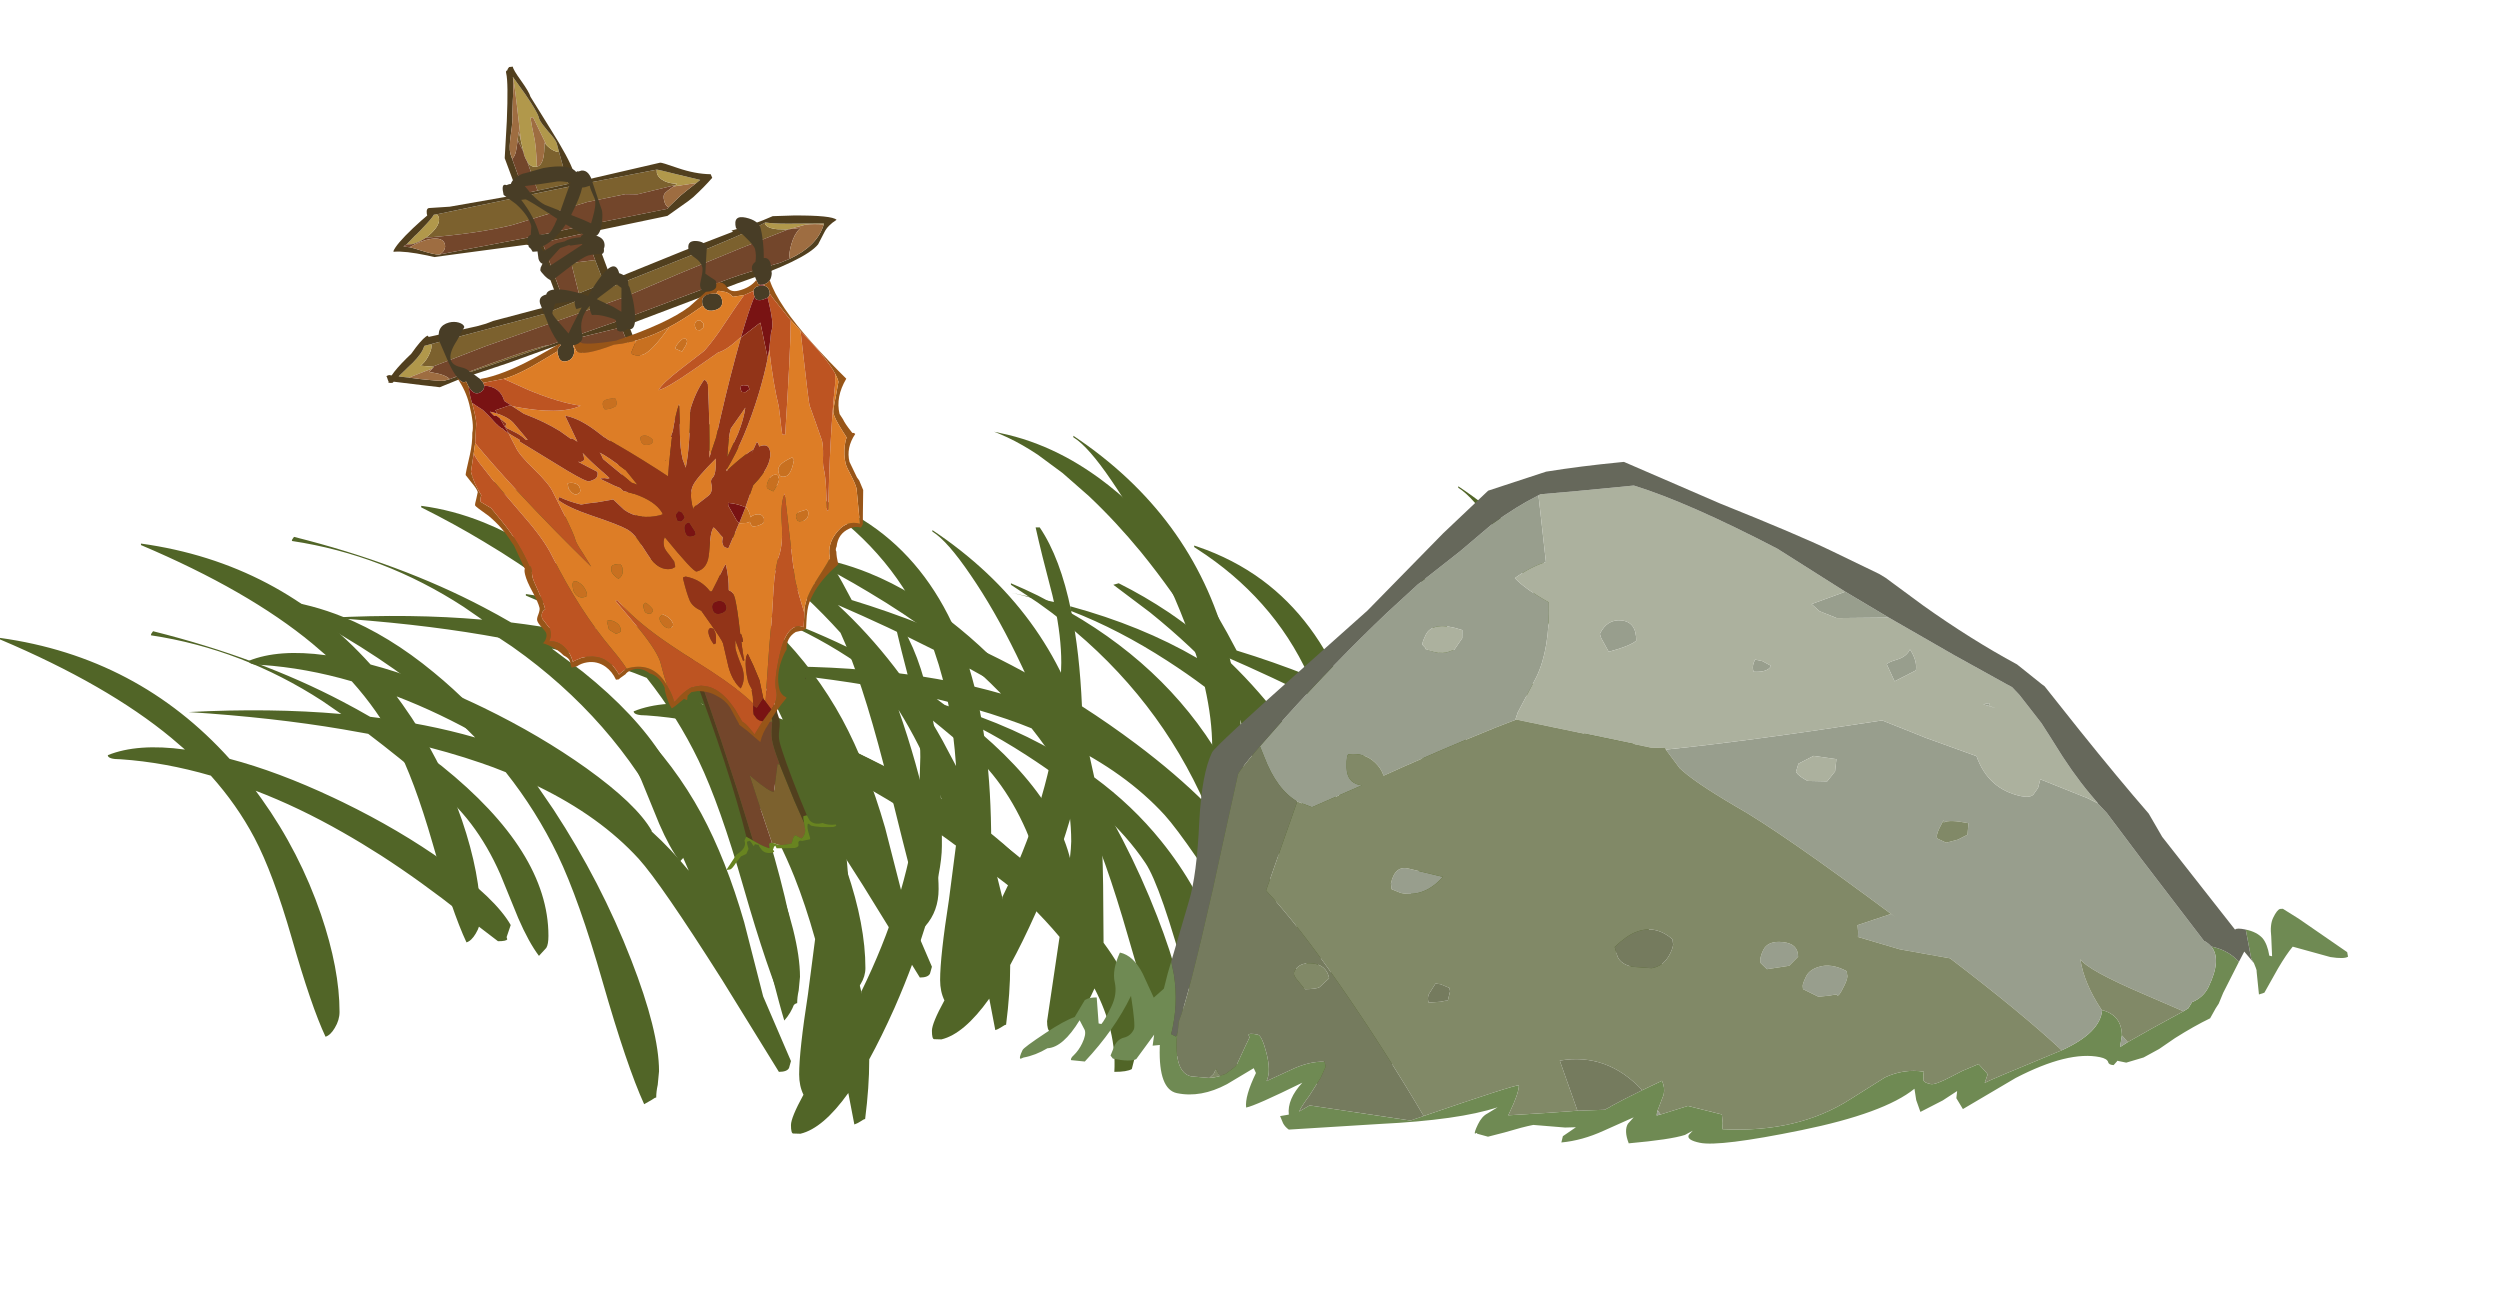 <?xml version="1.0" encoding="UTF-8" standalone="no"?>
<svg xmlns:ffdec="https://www.free-decompiler.com/flash" xmlns:xlink="http://www.w3.org/1999/xlink" ffdec:objectType="frame" height="296.4px" width="563.75px" xmlns="http://www.w3.org/2000/svg">
  <g transform="matrix(1.0, 0.0, 0.0, 1.0, 0.0, 0.0)">
    <use ffdec:characterId="486" height="356.5" transform="matrix(0.831, 0.0, 0.0, 0.831, 0.0, 0.004)" width="678.1" xlink:href="#sprite0"/>
  </g>
  <defs>
    <g id="sprite0" transform="matrix(1.0, 0.0, 0.0, 1.0, 0.0, 14.55)">
      <use ffdec:characterId="484" height="152.65" transform="matrix(1.17, 0.0, 0.0, 1.17, 38.25, 88.895)" width="286.9" xlink:href="#sprite1"/>
      <use ffdec:characterId="484" height="152.65" transform="matrix(1.17, 0.0, 0.0, 1.17, 0.0, 114.495)" width="286.9" xlink:href="#sprite1"/>
      <use ffdec:characterId="484" height="152.65" transform="matrix(1.17, 0.0, 0.0, 1.17, 142.7, 102.595)" width="286.9" xlink:href="#sprite1"/>
      <use ffdec:characterId="485" height="238.5" transform="matrix(1.048, 0.0, 0.0, 1.048, 87.311, -14.55)" width="170.6" xlink:href="#sprite2"/>
      <use ffdec:characterId="157" height="100.85" id="am_Foreground" transform="matrix(1.878, 0.391, -0.871, 1.803, 362.45, 94.5)" width="168.1" xlink:href="#sprite4"/>
    </g>
    <g id="sprite1" transform="matrix(1.0, 0.0, 0.0, 1.0, 0.0, -0.85)">
      <use ffdec:characterId="483" height="152.65" transform="matrix(1.0, 0.0, 0.0, 1.0, 0.0, 0.85)" width="286.9" xlink:href="#shape0"/>
    </g>
    <g id="shape0" transform="matrix(1.0, 0.0, 0.0, 1.0, 0.0, -0.85)">
      <path d="M255.65 88.1 Q255.9 93.25 255.95 109.2 264.1 120.25 264.1 129.0 L263.65 134.0 262.5 138.5 Q261.4 139.15 258.45 139.15 259.0 129.7 253.85 119.8 L253.05 121.5 Q249.55 128.75 245.65 130.4 L243.55 129.85 Q242.85 129.45 242.85 127.4 L245.65 108.5 245.75 107.85 Q239.45 100.3 230.1 92.55 224.65 88.05 218.45 83.65 L218.45 86.8 Q218.45 92.3 215.35 102.9 212.2 113.55 207.45 124.35 204.45 131.05 201.6 136.25 L201.6 136.5 Q201.6 142.65 200.65 150.1 200.35 150.1 199.65 150.6 198.8 151.15 198.15 151.35 L196.75 144.05 Q190.9 152.25 185.65 153.5 L183.95 153.45 Q183.45 153.4 183.45 151.5 183.45 149.75 186.35 144.45 185.35 142.4 185.35 139.75 185.35 134.25 187.4 121.1 L189.05 108.35 Q186.8 100.35 184.25 93.95 180.75 85.2 175.7 77.05 177.85 83.15 179.65 89.55 185.0 108.55 185.0 118.65 185.0 123.75 181.9 127.25 180.05 121.25 173.55 94.9 168.4 73.95 163.45 61.95 L162.25 59.2 Q154.5 50.6 144.75 42.75 L136.25 36.35 137.5 36.0 Q143.5 39.0 149.1 42.75 152.85 45.3 156.45 48.2 L153.0 42.75 149.9 38.3 Q146.35 33.3 142.65 28.75 136.85 21.7 130.6 15.8 L124.5 10.45 118.75 6.2 Q115.15 3.8 111.75 2.2 L109.85 1.35 108.6 0.85 111.75 1.55 Q115.3 2.4 118.75 3.75 125.2 6.25 131.3 10.45 L132.8 11.5 Q142.15 18.3 150.4 28.75 155.35 35.1 159.95 42.75 L162.65 47.5 164.85 51.6 Q173.35 54.2 181.55 57.45 177.35 48.25 170.75 40.85 164.35 33.65 155.75 28.1 L155.0 27.6 155.0 27.25 155.75 27.5 Q164.1 30.35 170.75 35.25 183.2 44.45 189.85 60.9 202.15 66.35 213.6 73.35 L213.25 73.1 213.45 66.15 Q213.45 60.1 211.9 52.75 206.95 51.05 202.05 49.95 L211.75 52.05 211.4 50.5 Q208.75 40.45 207.5 34.75 L208.45 34.75 Q213.25 41.85 215.75 54.15 L215.55 53.05 Q232.05 57.55 244.95 65.05 241.75 54.7 235.75 42.45 230.6 31.9 225.1 23.9 219.7 15.95 216.25 13.85 L216.25 13.5 Q243.8 31.85 251.85 62.0 L253.8 70.85 Q262.65 77.35 269.3 85.6 286.9 107.4 286.9 136.5 286.9 138.45 286.6 138.85 L286.25 138.85 285.75 139.5 Q285.05 140.1 283.15 140.1 281.25 140.1 275.55 119.25 269.2 95.95 265.65 90.7 261.55 84.55 254.9 78.5 L255.65 88.1 M248.45 85.7 Q248.45 79.3 246.75 71.75 242.7 68.7 238.05 65.7 226.85 58.45 215.75 54.15 217.7 63.65 218.25 76.25 224.65 80.35 230.85 85.0 240.1 91.95 247.0 98.85 248.45 88.2 248.45 85.7 M185.95 84.25 L189.05 90.1 Q188.0 74.9 184.1 63.75 L183.9 63.15 Q173.4 57.85 161.65 52.75 175.6 65.65 185.95 84.25 M192.15 67.5 Q197.2 84.1 197.2 107.9 L197.15 110.35 197.75 112.4 199.9 121.1 199.8 120.45 Q210.0 99.65 212.6 79.65 203.15 73.45 192.15 67.5 M177.0 121.65 L183.45 136.65 183.0 138.25 Q182.55 139.15 180.65 139.15 L167.5 117.85 Q153.3 95.45 148.15 89.75 139.15 79.9 124.7 72.9 L124.5 72.65 128.4 78.35 Q139.4 95.15 146.4 113.2 152.85 129.75 152.85 139.0 L152.55 142.15 Q152.2 143.7 152.2 145.1 151.9 145.1 151.15 145.65 L149.4 146.65 Q145.4 137.9 139.75 118.2 134.3 99.15 129.35 88.85 124.4 78.6 117.3 69.65 114.5 68.5 111.55 67.5 104.0 64.9 95.3 62.85 L102.5 68.25 Q127.2 88.1 127.2 107.6 127.2 109.6 126.7 110.4 L125.0 112.25 Q122.6 109.05 120.2 103.5 L116.05 93.35 Q110.25 80.15 100.5 72.9 92.2 65.9 85.4 60.75 L79.5 59.7 Q63.3 56.95 43.75 55.7 62.75 54.7 79.15 56.15 L74.8 53.15 Q56.25 41.1 35.0 37.9 35.0 37.55 35.25 37.3 L35.5 36.95 Q60.2 43.15 79.5 53.3 82.75 55.0 85.85 56.8 98.9 58.35 110.2 61.6 L110.6 62.0 107.85 59.25 Q96.3 48.05 79.5 38.05 72.7 33.95 65.0 30.1 L65.0 29.75 Q72.3 30.7 79.5 33.6 90.2 37.9 100.6 46.5 109.65 53.9 117.95 64.05 137.6 70.95 151.2 83.45 155.7 87.55 159.75 92.5 L156.3 84.55 Q144.6 59.85 121.85 42.75 L118.75 40.5 112.5 36.35 112.5 36.0 Q115.7 37.35 118.75 38.85 L126.15 42.75 Q150.35 56.65 162.65 79.25 168.4 89.9 172.6 104.45 L177.0 121.65 M0.0 38.5 Q32.0 42.95 53.25 66.55 64.45 69.5 77.3 75.55 L79.5 76.6 Q92.65 83.0 103.3 90.6 114.95 98.95 118.45 105.1 L117.5 107.9 117.65 108.4 Q117.45 108.85 115.5 108.85 L107.45 102.7 Q97.5 94.85 88.35 88.95 83.9 86.1 79.5 83.6 69.25 77.75 59.3 73.95 L60.65 75.8 Q69.5 88.2 74.45 102.65 78.75 115.3 78.75 125.25 78.75 127.15 77.65 128.95 76.65 130.65 75.5 131.0 72.2 124.0 67.65 108.05 63.35 93.1 59.0 84.85 54.95 77.2 48.9 70.45 38.25 67.35 28.0 66.65 25.0 66.65 25.0 65.7 31.9 62.9 42.9 64.4 L39.75 61.7 Q24.9 49.4 0.0 38.85 L0.0 38.5" fill="#516527" fill-rule="evenodd" stroke="none"/>
    </g>
    <g id="sprite2" transform="matrix(1.0, 0.0, 0.0, 1.0, 0.8, 0.0)">
      <use ffdec:characterId="209" height="259.25" transform="matrix(0.807, -0.198, 0.198, 0.807, -0.787, 29.257)" width="147.85" xlink:href="#sprite3"/>
    </g>
    <g id="sprite3" transform="matrix(1.0, 0.0, 0.0, 1.0, 0.95, 0.1)">
      <use ffdec:characterId="208" height="259.25" transform="matrix(1.0, 0.0, 0.0, 1.0, -0.95, -0.1)" width="147.85" xlink:href="#shape1"/>
    </g>
    <g id="shape1" transform="matrix(1.0, 0.0, 0.0, 1.0, 0.95, 0.1)">
      <path d="M100.7 47.95 L88.5 47.95 84.9 47.0 72.85 46.55 60.35 47.25 48.35 47.95 Q37.0 47.95 21.3 45.35 L23.15 44.45 Q26.7 42.45 26.7 40.25 26.7 39.55 26.3 39.1 L52.55 40.0 54.55 40.05 59.4 40.2 68.45 40.55 71.2 40.65 96.15 41.9 96.2 41.9 96.0 42.95 Q96.0 44.5 97.7 45.95 99.3 47.2 101.35 47.7 L100.7 47.95 M71.15 195.25 Q68.35 165.95 64.0 126.35 L60.6 95.2 Q63.0 96.85 67.45 96.85 L75.05 96.4 78.4 121.45 Q79.6 132.95 83.65 164.0 L85.3 178.25 Q85.3 186.6 87.15 199.5 88.55 209.35 90.3 217.0 L90.15 217.55 85.55 216.95 82.35 216.95 82.8 216.9 82.8 216.8 82.4 209.9 82.1 206.25 81.75 202.6 Q81.75 200.3 82.6 198.85 83.5 197.35 83.5 195.8 83.5 194.2 82.25 190.6 80.95 187.05 80.95 184.3 80.8 178.75 76.85 179.05 72.9 179.35 72.85 184.7 72.45 191.65 71.15 195.25 M89.25 231.2 L90.95 242.85 92.3 250.55 92.2 251.9 Q92.15 254.15 90.35 255.1 L88.7 253.65 Q87.9 254.05 87.5 255.0 L87.0 255.85 Q83.45 255.85 82.45 255.0 81.75 254.4 81.1 254.2 L80.2 243.45 79.35 232.1 80.1 233.15 Q84.35 238.9 85.5 238.9 L88.65 230.75 89.25 231.2 M131.6 69.75 L115.65 71.95 95.25 75.05 76.6 78.15 31.15 82.65 13.75 84.9 10.15 83.7 Q11.6 83.1 13.05 81.6 15.0 79.5 15.0 78.0 L15.0 77.95 51.6 77.2 56.95 76.4 58.5 76.2 72.1 74.3 74.6 73.95 97.25 70.8 Q117.9 68.0 125.15 65.95 L124.95 66.1 Q124.95 67.75 128.3 68.9 L131.45 69.75 131.6 69.75 M18.3 89.9 L22.35 89.35 Q41.75 86.95 50.4 86.9 L50.05 87.1 50.0 87.1 18.3 89.9 M64.3 25.6 Q65.8 28.6 67.95 29.35 68.0 34.0 68.4 39.65 L65.75 39.6 58.6 39.4 58.25 36.05 57.6 29.8 Q58.3 32.05 60.15 32.1 L60.2 32.1 Q62.8 32.1 64.2 25.3 L64.2 25.4 64.3 25.6 M57.25 22.95 L57.2 26.65 57.0 25.75 56.3 22.6 57.25 20.15 57.25 22.95 M62.85 73.65 L63.45 73.55 63.4 64.4 63.4 64.1 65.05 64.0 70.85 64.7 71.85 72.35 62.85 73.65" fill="#7c612e" fill-rule="evenodd" stroke="none"/>
      <path d="M100.0 48.25 L100.7 47.95 101.35 47.7 Q99.3 47.2 97.7 45.95 96.0 44.5 96.0 42.95 L96.2 41.9 Q96.75 42.05 102.1 44.9 L108.6 48.25 107.1 48.95 106.15 48.8 100.0 48.25 M21.3 45.35 Q18.9 46.3 16.6 46.3 L14.95 45.95 15.1 45.85 18.2 43.9 18.3 43.85 18.7 43.65 Q19.4 43.2 20.25 42.7 L20.45 42.55 20.65 42.45 20.85 42.3 Q24.55 40.0 25.4 39.0 L25.95 39.05 26.3 39.05 26.3 39.1 Q26.7 39.55 26.7 40.25 26.7 42.45 23.15 44.45 L21.3 45.35 M131.45 69.75 L128.3 68.9 Q124.95 67.75 124.95 66.1 L125.15 65.95 Q127.25 66.85 131.7 67.95 L142.8 70.6 142.7 70.85 142.65 70.95 Q140.0 69.95 137.0 69.6 L131.45 69.75 M15.0 77.95 L15.0 78.0 Q15.0 79.5 13.05 81.6 11.6 83.1 10.15 83.7 L13.75 84.9 13.7 84.9 13.95 85.0 14.1 85.05 13.6 85.4 5.75 86.45 3.2 85.5 2.75 85.3 3.15 85.05 Q3.8 84.65 4.65 84.2 L6.85 82.9 7.95 82.3 Q11.7 80.0 12.75 78.0 L15.0 77.95 M64.3 25.6 L64.65 26.2 62.65 16.85 61.85 16.85 Q61.55 20.35 61.55 22.45 61.55 25.55 60.15 32.1 58.3 32.05 57.6 29.8 57.25 28.85 57.15 27.5 L57.2 26.7 57.2 26.65 57.25 22.95 57.95 17.65 Q59.5 5.95 59.55 3.15 L62.05 9.4 Q64.4 15.65 64.4 17.5 L64.4 17.75 64.6 18.65 65.0 19.75 66.15 22.2 Q67.9 25.45 67.9 26.6 L67.95 29.35 Q65.8 28.6 64.3 25.6" fill="#b1984b" fill-rule="evenodd" stroke="none"/>
      <path d="M14.95 45.95 L13.85 46.35 15.65 47.05 Q16.95 47.65 18.9 48.9 22.6 51.15 24.05 51.45 L24.2 51.45 54.1 53.0 55.95 53.05 62.4 53.25 69.6 53.45 72.35 53.55 96.55 54.55 96.95 54.2 97.15 54.05 101.45 51.55 Q103.8 50.4 107.1 48.95 L108.6 48.25 102.1 44.9 Q96.75 42.05 96.2 41.9 L96.15 41.9 71.2 40.65 68.45 40.55 59.4 40.2 54.55 40.05 52.55 40.0 26.3 39.1 26.3 39.05 25.95 39.05 25.4 39.0 Q24.55 40.0 20.85 42.3 L20.65 42.45 20.45 42.55 20.25 42.7 Q19.4 43.2 18.7 43.65 L18.3 43.85 18.2 43.9 15.1 45.85 14.95 45.95 M73.8 250.5 Q73.75 229.6 69.65 195.25 64.45 151.45 63.6 138.95 62.6 124.1 58.2 87.0 L58.05 87.0 58.05 87.15 36.9 89.4 20.85 90.7 14.4 91.65 8.9 89.6 0.85 86.55 0.5 86.8 Q-0.45 86.75 -0.85 86.35 L-0.6 85.95 -0.75 85.9 -0.85 84.7 -0.95 84.45 Q-0.9 84.2 -0.05 84.2 L0.7 84.5 Q2.55 82.8 6.45 80.45 7.4 79.85 8.25 79.4 L10.15 77.8 Q13.5 75.15 14.6 75.15 L14.75 75.6 30.15 75.95 33.1 75.85 35.45 75.55 52.0 75.25 56.7 74.55 56.55 73.4 54.4 55.45 52.15 55.35 51.15 54.95 30.85 52.75 22.4 51.85 20.3 50.8 Q14.05 47.8 10.6 47.25 L10.4 47.1 Q11.75 45.15 18.15 41.5 21.45 39.65 23.35 38.75 L23.35 38.15 Q23.55 36.4 24.6 36.65 L30.8 37.75 52.45 39.2 51.05 27.15 54.45 16.05 Q57.8 4.45 57.8 1.6 57.8 0.75 58.25 0.8 L58.3 0.8 Q58.6 0.25 59.15 -0.1 L60.3 0.05 Q60.15 0.95 61.75 4.9 63.4 9.05 63.4 10.45 L66.95 21.35 Q70.55 32.2 70.85 36.3 L71.1 39.7 97.75 40.05 Q98.2 40.05 102.65 42.95 107.55 46.1 112.2 47.3 L112.4 48.5 Q109.3 50.7 105.2 52.95 L103.45 53.75 96.0 56.7 72.6 55.9 73.2 62.05 74.35 71.95 98.35 68.45 114.7 66.35 114.3 65.9 Q121.25 65.8 127.85 64.6 L134.25 65.95 Q145.9 68.75 146.9 70.45 143.75 71.5 142.25 73.35 L139.5 76.5 Q134.55 80.3 112.35 82.3 L76.2 86.7 76.3 87.7 79.55 113.75 81.2 127.4 81.3 128.65 Q83.3 147.6 84.2 153.85 84.65 156.95 85.1 165.5 L85.5 171.1 85.5 171.65 Q85.5 174.9 87.1 187.55 88.65 199.85 89.25 202.2 L92.45 214.15 92.35 215.3 92.5 217.1 Q92.5 218.55 91.7 220.55 90.9 222.6 90.9 224.1 90.9 228.85 92.85 242.9 L93.7 248.5 92.65 248.45 Q92.4 248.9 92.3 250.55 L90.95 242.85 89.25 231.2 Q88.7 226.7 88.7 224.2 88.7 221.85 89.55 219.4 L89.6 219.25 90.15 217.55 90.3 217.0 Q88.55 209.35 87.15 199.5 85.3 186.6 85.3 178.25 L83.65 164.0 Q79.6 132.95 78.4 121.45 L75.05 96.4 75.0 96.2 74.3 90.7 74.1 89.25 73.85 87.55 73.8 87.0 73.4 87.05 73.2 87.0 59.7 87.0 60.6 95.2 64.0 126.35 Q68.35 165.95 71.15 195.25 L73.3 219.3 74.65 237.15 75.55 252.15 73.8 250.5 M125.15 65.95 Q117.9 68.0 97.25 70.8 L74.6 73.95 72.1 74.3 58.5 76.2 56.95 76.4 51.6 77.2 15.0 77.95 12.75 78.0 Q11.7 80.0 7.95 82.3 L6.85 82.9 4.65 84.2 Q3.8 84.65 3.15 85.05 L2.75 85.3 3.2 85.5 5.75 86.45 8.15 87.35 8.75 87.6 Q15.3 90.0 16.2 90.0 L18.0 89.95 18.05 89.95 18.15 89.95 18.3 89.9 50.0 87.1 50.05 87.1 56.95 86.4 58.1 86.3 59.6 86.15 73.5 84.8 75.9 84.55 103.75 81.2 Q111.6 79.75 126.65 79.25 L129.9 78.75 Q139.15 76.9 142.65 70.95 L142.7 70.85 142.8 70.6 131.7 67.95 Q127.25 66.85 125.15 65.95 M67.95 29.35 L67.9 26.6 Q67.9 25.45 66.15 22.2 L65.0 19.75 64.6 18.65 64.4 17.75 64.4 17.5 Q64.4 15.65 62.05 9.4 L59.55 3.15 Q59.35 5.3 58.2 8.85 L58.1 9.3 58.1 9.25 57.8 10.25 56.6 14.6 56.6 14.65 Q56.4 16.1 54.7 20.35 53.1 24.3 53.1 26.1 L53.1 26.25 53.15 26.95 53.25 27.9 54.45 39.25 58.6 39.4 65.75 39.6 68.4 39.65 Q68.0 34.0 67.95 29.35 M70.85 64.7 L69.85 55.8 61.8 55.6 56.2 55.5 57.5 67.2 58.3 74.35 62.85 73.65 71.85 72.35 70.85 64.7" fill="#513f1e" fill-rule="evenodd" stroke="none"/>
      <path d="M100.7 47.95 L100.0 48.25 Q97.35 49.25 96.75 49.8 96.15 50.3 96.15 51.9 96.15 53.25 96.7 53.9 L96.95 54.2 96.55 54.55 72.35 53.55 69.6 53.45 62.4 53.25 55.95 53.05 54.1 53.0 24.2 51.45 24.05 51.45 Q24.85 51.3 25.45 50.85 26.55 50.05 26.55 48.8 26.55 46.45 22.65 46.1 19.55 45.85 15.65 47.05 L13.85 46.35 14.95 45.95 16.6 46.3 Q18.9 46.3 21.3 45.35 37.0 47.95 48.35 47.95 L60.35 47.25 72.85 46.55 84.9 47.0 88.5 47.95 100.7 47.95 M75.55 252.15 L74.65 237.15 73.3 219.3 71.15 195.25 Q72.45 191.65 72.85 184.7 72.9 179.35 76.85 179.05 80.8 178.75 80.95 184.3 80.95 187.05 82.25 190.6 83.5 194.2 83.5 195.8 83.5 197.35 82.6 198.85 81.75 200.3 81.75 202.6 L82.1 206.25 82.4 209.9 82.8 216.8 82.8 216.9 82.35 216.95 85.55 216.95 90.15 217.55 89.6 219.25 89.55 219.4 Q88.7 221.85 88.7 224.2 88.7 226.7 89.25 231.2 L88.65 230.75 85.5 238.9 Q84.35 238.9 80.1 233.15 L79.35 232.1 80.2 243.45 81.1 254.2 80.4 254.1 80.1 254.5 Q80.1 255.65 79.85 255.65 78.4 254.85 76.5 253.05 L75.55 252.15 M60.6 95.2 L59.7 87.0 73.2 87.0 73.4 87.05 73.8 87.0 73.85 87.55 74.1 89.25 74.3 90.7 75.0 96.2 75.05 96.4 67.45 96.85 Q63.0 96.85 60.6 95.2 M13.75 84.9 L31.15 82.65 76.6 78.15 95.25 75.05 115.65 71.95 131.6 69.75 135.35 70.2 135.05 70.45 Q133.05 71.6 131.4 74.5 129.9 77.1 129.9 78.5 L129.9 78.75 126.65 79.25 Q111.6 79.75 103.75 81.2 L75.9 84.55 73.5 84.8 59.6 86.15 58.1 86.3 56.95 86.4 50.05 87.1 50.4 86.9 Q41.75 86.95 22.35 89.35 L18.3 89.9 18.15 89.95 18.05 89.95 18.0 89.95 Q17.05 88.2 12.8 86.45 L12.35 86.25 13.6 85.4 14.1 85.05 13.95 85.0 13.7 84.9 13.75 84.9 M57.2 26.65 L57.2 26.7 57.15 27.5 Q57.25 28.85 57.6 29.8 L58.25 36.05 58.6 39.4 54.45 39.25 53.25 27.9 Q54.2 27.4 54.9 26.05 L55.55 24.6 56.3 22.6 57.0 25.75 57.2 26.65 M62.85 73.65 L58.3 74.35 57.5 67.2 56.2 55.5 61.8 55.6 69.85 55.8 70.85 64.7 65.05 64.0 63.4 64.1 63.4 64.4 63.45 73.55 62.85 73.65" fill="#73462b" fill-rule="evenodd" stroke="none"/>
      <path d="M15.65 47.05 Q19.55 45.85 22.65 46.1 26.55 46.45 26.55 48.8 26.55 50.05 25.45 50.85 24.85 51.3 24.05 51.45 22.6 51.15 18.9 48.9 16.95 47.65 15.65 47.05 M96.95 54.2 L96.7 53.9 Q96.15 53.25 96.15 51.9 96.15 50.3 96.75 49.8 97.35 49.25 100.0 48.25 L106.15 48.8 107.1 48.95 Q103.8 50.4 101.45 51.55 L97.15 54.05 96.95 54.2 M131.6 69.75 L131.45 69.75 137.0 69.6 Q140.0 69.95 142.65 70.95 139.15 76.9 129.9 78.75 L129.9 78.5 Q129.9 77.1 131.4 74.5 133.05 71.6 135.05 70.45 L135.35 70.2 131.6 69.75 M13.6 85.4 L12.35 86.25 12.8 86.45 Q17.05 88.2 18.0 89.95 L16.2 90.0 Q15.3 90.0 8.75 87.6 L8.15 87.35 5.75 86.45 13.6 85.4 M60.15 32.1 Q61.55 25.55 61.55 22.45 61.55 20.35 61.85 16.85 L62.65 16.85 64.65 26.2 64.3 25.6 64.2 25.4 64.2 25.3 Q62.8 32.1 60.2 32.1 L60.15 32.1 M59.55 3.15 Q59.5 5.95 57.95 17.65 L57.25 22.95 57.25 20.15 56.3 22.6 55.55 24.6 54.9 26.05 Q54.2 27.4 53.25 27.9 L53.15 26.95 53.1 26.25 53.1 26.1 Q53.1 24.3 54.7 20.35 56.4 16.1 56.6 14.65 L56.6 14.6 57.8 10.25 58.1 9.25 58.1 9.3 58.2 8.85 Q59.35 5.3 59.55 3.15" fill="#9e6d41" fill-rule="evenodd" stroke="none"/>
      <path d="M93.7 248.5 L94.15 250.2 Q95.15 251.95 97.65 251.95 L97.85 251.95 Q99.5 253.15 101.8 253.4 L101.8 253.55 Q102.1 253.95 100.75 253.95 L97.25 253.1 Q95.1 252.4 94.2 251.9 L93.65 251.15 93.3 251.15 93.05 251.9 Q92.9 252.5 92.9 253.35 L93.0 255.6 92.85 255.95 90.2 255.85 90.1 255.65 89.4 255.65 89.35 255.85 89.15 255.85 89.0 256.65 Q89.0 257.45 87.6 257.45 L82.1 256.2 81.9 255.3 Q81.45 255.45 81.3 255.7 L81.2 256.0 Q80.75 256.1 81.0 256.6 L81.1 256.85 81.1 257.05 80.65 257.2 Q78.55 257.2 77.6 255.8 L77.05 254.55 76.95 254.2 76.9 253.65 76.75 253.8 76.7 253.75 75.85 253.35 75.3 253.85 Q75.0 252.65 74.5 251.95 L73.75 251.95 73.55 252.2 73.5 253.0 73.55 254.3 72.5 255.65 70.7 256.0 68.7 257.6 Q67.1 259.15 66.45 259.15 L65.4 259.05 65.35 258.95 69.4 255.2 70.45 254.75 Q72.95 253.65 72.95 251.9 L72.95 251.45 73.75 250.45 73.8 250.5 75.55 252.15 76.5 253.05 Q78.4 254.85 79.85 255.65 80.1 255.65 80.1 254.5 L80.4 254.1 81.1 254.2 Q81.75 254.4 82.45 255.0 83.45 255.85 87.0 255.85 L87.5 255.0 Q87.9 254.05 88.7 253.65 L90.35 255.1 Q92.15 254.15 92.2 251.9 L92.3 250.55 Q92.4 248.9 92.65 248.45 L93.7 248.5" fill="#688420" fill-rule="evenodd" stroke="none"/>
      <path d="M102.0 82.55 Q101.15 82.3 100.85 81.65 100.7 81.35 100.7 80.4 100.7 79.8 101.75 77.8 102.75 75.8 102.75 74.8 102.75 73.15 101.35 71.55 99.9 70.0 99.9 68.75 99.9 65.6 102.75 66.4 105.55 67.25 105.55 69.3 L104.4 73.0 103.2 77.0 104.55 78.5 Q105.85 79.75 105.85 80.1 L105.8 80.85 105.45 81.9 Q104.9 82.7 103.2 82.7 L102.0 82.55 M118.15 82.7 L117.65 79.25 Q117.65 77.8 119.25 77.1 120.05 75.15 120.05 73.25 120.05 72.1 117.95 68.8 L115.85 65.45 Q115.85 61.2 119.6 63.05 123.3 64.9 123.3 67.5 123.3 70.25 122.6 74.1 L122.05 76.6 Q123.7 76.8 123.7 79.05 L123.3 81.9 Q122.9 83.1 122.2 83.8 121.4 84.55 120.15 84.6 L119.95 84.6 118.85 84.45 118.8 84.4 118.35 83.95 118.15 82.7 M20.4 90.0 Q19.6 88.25 18.9 84.95 L17.7 77.75 Q17.7 72.85 22.0 72.75 23.65 72.75 24.95 73.5 26.3 74.3 26.3 75.25 L23.05 78.8 Q19.75 81.9 19.75 84.05 19.75 85.9 22.25 87.15 24.15 88.1 24.6 89.2 L25.3 89.85 27.2 92.15 27.9 93.55 27.95 94.1 27.95 94.45 Q27.8 95.4 27.0 95.9 26.3 96.3 25.55 96.3 24.0 96.3 23.2 93.7 L23.15 93.6 22.8 91.9 22.3 91.95 Q21.3 91.95 20.4 90.0 M53.85 87.4 Q52.8 85.5 52.0 81.35 L50.95 73.7 Q50.95 71.5 53.5 71.5 54.15 70.1 56.9 70.7 60.05 71.35 64.9 74.3 L66.05 75.05 66.6 74.45 Q77.1 63.85 77.15 70.45 79.25 71.75 79.25 73.5 L79.05 74.85 79.25 75.45 79.35 78.7 Q79.35 81.5 78.85 84.25 78.1 88.25 76.6 88.25 L75.4 88.05 74.2 88.35 73.1 88.2 72.35 87.7 Q72.25 87.3 72.45 86.3 L72.65 84.5 Q72.65 84.1 70.3 82.8 67.7 81.3 65.8 81.1 65.4 79.45 65.8 78.2 L65.75 78.2 Q61.4 81.25 61.4 86.2 61.4 87.8 60.25 88.45 59.4 88.9 58.05 88.9 L58.0 88.9 57.8 88.9 57.9 89.75 Q57.9 90.95 57.15 92.0 56.25 93.2 54.8 93.2 53.15 93.2 52.7 91.9 L52.55 90.45 Q52.55 89.9 52.7 89.5 53.0 88.35 54.2 87.95 L53.85 87.4 M100.1 86.5 L100.05 86.05 Q100.05 83.25 103.2 83.45 L105.0 83.85 Q106.3 84.45 106.3 86.0 106.3 88.75 103.2 88.75 101.45 88.75 100.65 87.75 100.2 87.15 100.1 86.5 M116.5 85.8 Q116.9 84.65 118.45 84.7 L118.5 84.7 118.8 84.7 120.0 84.95 120.3 85.1 Q121.3 85.7 121.3 87.15 L121.2 87.85 Q121.0 88.55 120.25 88.9 L118.6 89.15 Q116.85 89.15 116.4 88.15 L116.35 87.55 116.3 86.9 116.5 85.8 M56.3 33.2 L62.05 33.0 Q70.25 33.55 71.65 36.65 72.1 36.4 72.4 36.65 L73.4 36.6 Q75.8 37.0 75.85 41.25 L76.25 46.25 76.6 50.15 Q76.6 51.3 75.8 53.55 74.75 56.65 73.2 57.4 L72.8 57.3 Q74.9 58.45 74.9 60.15 74.9 61.2 74.35 61.85 74.2 63.45 73.15 63.35 71.1 62.8 69.25 62.8 67.45 62.8 61.85 65.25 L56.45 67.65 Q55.6 67.65 54.45 65.8 53.5 64.15 53.5 63.7 L53.8 62.95 54.65 61.9 Q53.9 61.45 53.8 60.15 L54.05 57.8 52.55 57.55 52.25 56.55 51.75 55.8 51.75 54.55 Q51.75 52.45 53.25 52.3 L54.05 49.7 Q54.05 46.25 51.05 41.85 L48.0 38.2 Q48.0 34.75 49.25 35.25 L49.6 35.45 50.4 35.35 51.0 35.4 Q51.5 34.5 52.85 33.9 54.7 33.05 56.2 33.2 L56.3 33.2 M55.05 37.1 L55.8 38.6 Q56.2 39.7 57.25 41.25 58.45 43.1 59.75 44.25 L64.0 47.25 67.3 42.2 69.2 39.4 67.75 38.85 Q65.75 38.05 64.5 38.05 L59.65 37.6 55.1 37.1 55.05 37.1 M52.95 41.0 Q55.75 47.3 55.9 52.85 L58.35 53.4 Q59.5 53.4 62.45 49.4 L62.4 49.35 Q54.75 41.15 54.25 41.15 L52.95 41.0 M66.95 49.3 L67.75 49.85 Q70.85 52.0 72.35 53.3 L73.2 51.8 Q75.3 48.2 75.3 46.25 L74.95 44.15 Q74.65 42.7 74.75 41.8 L73.2 41.9 72.3 41.8 Q71.0 44.55 67.2 48.95 L66.95 49.3 M61.1 58.5 L56.1 61.9 56.25 62.05 56.6 63.15 68.05 59.1 68.1 59.1 68.1 58.85 64.5 58.5 64.1 58.2 61.1 58.5 M62.9 56.8 Q64.9 56.15 68.1 56.7 L68.2 56.7 Q68.45 56.15 69.2 56.1 L64.6 51.7 Q59.9 56.1 55.2 56.8 55.65 57.35 55.8 58.2 L58.1 57.5 Q59.9 56.75 60.75 56.75 L62.9 56.8 M74.7 73.95 L69.3 76.25 68.45 76.65 72.85 80.2 74.95 82.3 76.75 75.1 75.45 73.5 74.7 73.95 M56.1 82.5 L57.35 84.95 59.15 82.75 63.25 78.05 61.55 78.15 Q61.35 77.6 61.4 76.85 61.4 76.05 61.7 75.6 L55.55 74.9 55.0 75.7 Q53.95 77.3 53.95 77.75 53.95 78.4 56.1 82.5 M103.25 207.15 L103.55 206.55 103.5 206.75 103.5 207.05 103.25 207.15" fill="#483d26" fill-rule="evenodd" stroke="none"/>
      <path d="M105.8 80.85 L105.95 80.7 Q107.95 80.55 108.65 82.5 109.35 84.6 111.95 84.6 115.75 84.6 118.15 82.7 L118.35 83.95 118.8 84.4 118.75 84.4 118.5 84.7 118.45 84.7 Q116.9 84.65 116.5 85.8 L113.45 86.35 109.8 86.05 Q109.0 84.35 107.2 83.7 L105.8 83.1 105.0 83.85 103.2 83.45 Q100.05 83.25 100.05 86.05 L100.1 86.5 95.9 88.1 Q84.95 92.1 76.35 92.1 L72.9 92.0 70.3 91.7 Q59.95 93.0 58.4 90.85 L58.05 89.2 58.0 88.9 58.05 88.9 Q59.4 88.9 60.25 88.45 L60.75 88.9 Q63.2 90.0 71.1 90.65 88.1 89.2 95.9 85.8 L100.9 83.15 102.0 82.55 103.2 82.7 Q104.9 82.7 105.45 81.9 L105.8 80.85 M122.2 83.8 Q122.85 91.9 130.55 106.2 134.3 113.2 138.05 119.25 133.4 124.0 133.4 129.45 L134.05 131.3 Q134.3 132.7 135.6 135.55 L135.85 136.1 136.35 136.25 136.65 136.65 Q132.85 140.1 132.85 144.65 L133.95 149.9 134.4 151.0 134.9 154.2 133.1 161.15 132.25 164.55 131.45 165.4 Q129.8 164.45 127.85 164.85 124.0 165.55 122.65 169.35 122.15 169.95 122.15 170.5 L122.2 170.85 Q121.85 172.45 121.85 174.45 L121.85 174.85 Q120.35 175.6 118.6 176.65 113.25 179.9 110.25 184.25 109.1 185.9 107.9 189.95 L107.35 191.85 106.45 192.2 103.95 192.15 Q100.6 193.2 99.9 196.75 98.6 198.05 97.6 199.6 94.75 203.85 94.75 208.3 94.75 209.2 95.35 210.3 L96.3 211.4 Q92.0 214.5 88.75 218.1 86.25 220.35 85.05 222.85 L82.0 218.55 79.9 215.95 79.95 215.7 79.55 214.3 78.45 210.05 Q77.5 207.5 75.5 205.8 73.25 203.55 69.85 202.75 L67.9 202.6 66.5 203.4 66.35 203.85 66.0 204.7 65.15 204.1 64.85 204.25 Q61.45 205.95 60.75 206.05 60.0 204.05 60.0 200.75 60.0 199.85 60.15 199.3 59.4 195.35 56.7 193.85 54.3 191.0 51.35 191.5 49.9 191.7 49.3 192.3 L47.3 193.1 46.9 193.35 46.0 193.25 Q45.45 190.5 43.85 188.6 41.7 186.1 38.5 185.85 36.7 185.7 35.15 186.3 L33.45 186.3 33.4 185.9 33.45 184.3 Q33.45 183.25 31.95 182.0 30.15 178.95 26.5 176.7 L26.9 176.65 Q28.35 175.5 28.35 174.05 28.35 173.5 27.45 171.9 26.55 170.35 26.55 169.45 26.55 168.8 27.4 167.65 28.2 166.45 28.2 165.8 28.2 163.95 27.25 160.4 26.3 156.85 26.3 154.75 26.3 153.35 26.65 152.9 L26.65 152.85 26.5 152.15 25.1 145.1 24.6 143.85 Q22.95 138.7 19.65 134.25 16.3 130.4 16.3 130.05 16.3 129.65 17.2 128.05 L18.1 126.2 Q18.1 125.2 16.9 122.8 L15.7 120.15 Q15.7 119.8 18.55 114.2 20.15 110.95 20.85 107.85 22.05 105.6 22.05 99.05 22.05 94.55 20.3 90.05 L20.4 90.0 Q21.3 91.95 22.3 91.95 L22.8 91.9 23.15 93.6 23.2 93.7 Q22.85 95.55 22.95 98.15 L23.0 98.8 Q23.15 103.6 22.7 105.45 L20.95 111.2 19.55 114.7 19.4 115.05 17.55 119.55 Q17.55 123.35 18.95 127.4 18.25 128.5 18.25 129.35 L20.95 132.05 23.25 136.85 Q27.0 144.7 28.25 152.55 L28.65 152.7 28.6 154.1 28.55 154.4 28.45 154.9 28.35 155.9 Q28.35 157.2 29.1 160.9 29.8 164.6 29.8 166.15 L29.8 166.7 Q28.2 167.15 28.2 169.25 L29.8 172.85 29.75 174.4 Q29.75 175.2 28.6 176.7 31.45 177.05 33.05 179.95 34.25 182.15 34.25 184.15 L34.25 184.6 35.3 184.35 37.3 184.05 39.1 184.15 39.1 184.2 40.65 184.5 42.05 185.0 42.1 185.05 42.2 185.1 42.4 185.2 42.6 185.3 Q43.25 185.65 43.85 186.15 L44.3 186.55 45.85 188.45 Q46.9 190.2 47.3 191.95 L47.35 191.9 47.55 191.75 49.7 190.75 50.05 190.7 50.75 190.65 Q58.75 190.65 61.05 198.85 L61.05 198.9 61.15 199.25 61.2 199.5 Q61.95 202.05 61.95 204.05 L62.1 204.3 64.35 202.85 Q66.5 201.55 68.55 201.1 L68.8 201.25 69.35 201.2 Q76.35 201.2 79.9 211.25 L81.1 215.3 Q81.85 215.95 82.6 217.4 L83.9 220.05 87.3 216.7 90.6 213.9 90.8 213.75 Q93.65 211.3 93.65 208.5 93.65 205.2 97.5 197.6 102.15 188.4 106.65 191.25 L106.7 191.35 106.8 191.0 106.85 190.75 107.7 187.95 108.25 186.0 Q109.35 182.45 114.7 177.4 119.75 172.65 119.8 172.15 119.95 167.65 124.3 164.65 127.85 162.15 131.4 164.15 L131.55 163.15 133.0 153.25 Q133.0 151.75 132.3 148.9 131.55 146.05 131.55 144.9 131.55 142.3 132.65 139.3 133.2 137.85 133.8 137.1 L132.85 134.25 Q131.6 130.55 131.6 128.7 131.6 127.95 133.55 123.85 L135.45 119.6 Q135.45 118.45 135.05 116.9 133.8 112.05 128.8 103.25 L127.75 101.4 125.6 97.4 125.45 97.15 125.25 96.75 122.05 89.9 121.2 87.85 121.3 87.15 Q121.3 85.7 120.3 85.1 L120.15 84.6 Q121.4 84.55 122.2 83.8 M27.2 92.15 L29.3 92.25 Q36.65 92.25 46.95 89.35 L53.85 87.4 54.2 87.95 Q53.0 88.35 52.7 89.5 L47.5 91.1 Q38.95 93.8 34.35 93.85 L34.15 93.85 27.9 93.55 27.2 92.15" fill="#985518" fill-rule="evenodd" stroke="none"/>
      <path d="M105.0 83.85 L105.8 83.1 107.2 83.7 Q109.0 84.35 109.8 86.05 L113.45 86.35 113.35 86.35 109.8 89.45 103.45 95.25 Q99.95 98.35 97.1 100.3 L88.85 103.95 Q81.7 107.1 80.4 108.8 83.05 108.8 92.2 105.3 L101.25 101.8 Q103.9 101.8 109.35 98.75 L109.2 99.0 106.1 104.55 Q100.3 115.05 94.3 127.35 L90.65 133.1 90.75 132.9 Q93.1 124.3 95.75 110.65 L95.5 109.5 94.95 109.0 Q91.3 112.2 88.5 117.1 85.55 128.65 82.85 134.25 L82.55 131.55 Q82.55 128.05 83.6 123.6 L84.35 120.3 84.35 120.25 84.4 120.2 84.5 119.8 85.6 114.45 Q83.65 117.45 81.6 122.35 80.95 123.15 80.65 123.85 L80.95 124.0 78.25 131.35 76.85 135.55 74.05 132.55 Q66.3 124.45 61.35 119.95 L60.55 119.0 60.0 119.1 60.45 119.0 59.3 117.55 Q54.55 111.45 50.2 109.55 L52.0 118.35 50.55 116.85 50.3 117.1 47.5 113.85 Q43.6 109.85 37.9 105.95 L34.95 102.8 Q48.65 109.15 55.65 107.7 49.35 105.2 41.0 99.05 L34.35 93.85 Q38.95 93.8 47.5 91.1 L52.7 89.5 Q52.55 89.9 52.55 90.45 L52.7 91.9 Q53.15 93.2 54.8 93.2 56.25 93.2 57.15 92.0 57.9 90.95 57.9 89.75 L57.8 88.9 58.0 88.9 58.05 89.2 58.4 90.85 Q59.95 93.0 70.3 91.7 L72.9 92.0 76.35 92.1 Q84.95 92.1 95.9 88.1 L100.1 86.5 Q100.2 87.15 100.65 87.75 101.45 88.75 103.2 88.75 106.3 88.75 106.3 86.0 106.3 84.45 105.0 83.85 M98.95 91.95 L98.15 90.75 Q97.05 90.4 96.55 91.05 96.15 91.5 96.15 92.25 96.15 93.15 96.45 93.4 L97.4 93.75 98.05 93.4 98.55 93.2 98.95 91.95 M89.1 96.6 L88.5 97.35 88.85 97.7 Q89.7 98.3 90.35 98.85 L92.05 97.15 92.65 96.15 Q92.65 95.3 92.3 95.2 L91.45 95.05 Q90.0 95.75 89.1 96.6 M125.6 97.4 L127.75 101.4 126.75 109.25 Q124.95 123.1 124.95 124.65 L125.55 130.4 126.1 136.2 Q126.1 137.8 125.35 140.65 124.55 143.45 124.55 144.65 124.55 147.1 123.75 151.15 L122.4 157.75 122.8 157.75 Q128.75 135.45 134.3 119.95 L135.05 116.9 Q135.45 118.45 135.45 119.6 L133.55 123.85 Q131.6 127.95 131.6 128.7 131.6 130.55 132.85 134.25 L133.8 137.1 Q133.2 137.85 132.65 139.3 131.55 142.3 131.55 144.9 131.55 146.05 132.3 148.9 133.0 151.75 133.0 153.25 L131.55 163.15 131.4 164.15 Q127.85 162.15 124.3 164.65 119.95 167.65 119.8 172.15 119.75 172.65 114.7 177.4 109.35 182.45 108.25 186.0 L107.7 187.95 107.95 187.0 Q107.6 180.8 107.6 177.1 107.6 175.45 109.15 163.3 L110.9 149.45 Q108.95 151.8 107.85 157.9 106.7 164.5 104.55 167.85 102.35 171.3 100.45 177.4 L97.4 187.25 Q95.5 192.35 91.25 205.8 L89.65 211.0 89.2 210.05 89.2 209.65 89.4 204.05 88.65 199.25 87.8 195.15 Q86.6 196.15 86.1 199.75 85.85 201.55 85.85 203.4 85.85 204.4 86.45 206.45 L86.3 206.45 Q86.15 207.25 86.15 208.45 L85.75 210.65 Q82.55 205.4 75.45 197.8 67.05 189.1 62.95 184.4 55.95 176.35 52.3 169.2 51.85 169.2 51.75 169.45 L56.95 179.95 Q60.75 188.1 60.75 191.65 60.75 195.2 61.05 198.85 58.75 190.65 50.75 190.65 L50.05 190.7 Q49.05 187.8 47.0 183.65 40.0 169.4 35.85 151.05 34.65 145.5 30.35 137.2 L23.7 124.0 20.7 117.35 Q20.05 115.75 19.75 114.35 L19.55 114.7 20.95 111.2 Q24.55 118.75 30.25 129.0 38.1 143.1 46.9 157.2 L45.35 152.45 Q44.1 149.0 44.1 147.95 44.1 146.15 42.55 139.2 L40.85 131.8 Q40.35 129.05 36.8 123.4 33.3 117.85 32.9 115.3 L31.8 110.75 31.85 110.75 33.35 112.25 34.65 113.5 34.55 114.05 46.9 126.5 Q51.75 131.25 52.7 131.25 L54.45 131.0 55.05 130.7 Q55.8 130.1 55.8 128.95 L52.05 125.65 50.7 124.45 51.4 124.75 51.6 124.75 52.55 124.5 52.7 124.2 Q52.95 123.25 52.75 122.15 54.6 125.45 57.0 128.8 L58.05 130.3 58.4 130.85 58.4 130.8 58.55 131.05 59.0 131.75 58.45 131.8 57.55 131.4 56.2 131.15 56.45 131.55 59.9 134.4 61.5 135.55 62.2 136.65 65.3 138.35 Q71.1 142.05 72.35 146.1 L72.35 146.4 72.55 146.6 71.65 146.75 Q64.9 146.75 61.15 142.5 L58.55 138.5 53.45 138.15 50.65 137.8 48.45 137.65 Q44.75 135.7 42.45 133.75 L42.2 134.1 41.85 134.55 Q44.25 137.6 50.85 141.8 58.35 146.55 60.55 148.6 62.1 150.05 63.2 152.9 L64.95 157.9 Q67.0 163.8 71.25 163.8 L72.25 163.55 72.35 163.25 72.4 161.8 71.45 159.5 Q70.45 157.5 70.45 156.6 70.45 154.85 71.35 153.75 77.4 166.5 78.45 166.5 82.15 166.5 83.65 161.6 85.5 155.45 86.85 154.4 87.35 154.95 88.45 157.35 L88.9 158.1 Q88.35 159.25 88.35 159.7 L88.45 160.75 Q88.75 161.45 89.8 161.8 L94.85 155.05 97.1 155.5 98.25 155.4 Q98.25 156.2 98.5 156.55 L98.7 156.95 99.0 157.1 100.35 157.2 101.8 156.95 102.45 156.65 102.75 155.5 Q102.6 153.65 100.45 153.65 99.35 153.65 98.8 154.1 L98.8 153.65 Q98.8 151.75 98.1 150.5 L101.95 144.6 104.1 143.15 Q109.6 139.05 109.6 135.2 109.6 132.9 106.65 133.3 L106.6 132.25 106.25 131.8 103.8 134.9 104.65 133.75 Q102.1 134.55 98.25 136.5 96.5 137.4 94.9 138.35 L95.05 137.9 Q102.95 129.95 110.55 117.1 113.65 111.8 115.8 107.2 L116.9 104.65 Q115.55 115.3 115.55 122.75 L115.1 126.5 Q114.65 129.8 114.55 131.25 114.85 131.65 115.4 131.65 123.35 106.35 125.4 98.1 L125.6 97.4 M74.9 123.2 Q74.1 122.05 73.2 121.6 72.25 121.2 71.55 121.6 L71.3 121.85 71.25 122.65 Q71.25 124.55 73.45 124.55 74.4 124.55 74.65 124.2 L74.9 123.2 M63.05 110.7 L64.5 110.8 66.05 110.55 Q66.8 110.15 66.8 109.0 66.8 108.2 66.6 108.05 L66.35 107.85 Q64.05 107.65 63.35 107.85 62.4 108.15 62.4 109.35 62.4 110.15 62.55 110.3 L62.65 110.55 63.05 110.7 M74.75 95.6 Q75.95 96.9 78.0 96.9 80.9 96.9 88.25 90.5 82.35 91.95 77.3 92.1 L74.75 95.6 M58.45 125.45 L58.45 125.3 Q58.25 123.85 57.9 123.3 60.05 125.05 64.3 130.35 L64.5 130.6 66.95 135.8 65.35 134.75 58.45 125.45 M49.3 132.6 Q49.3 131.45 48.1 130.75 47.05 130.15 45.95 130.25 L45.9 130.9 45.8 131.9 46.4 133.15 Q47.1 134.25 47.9 134.25 L48.85 134.0 49.05 133.75 49.25 133.4 49.3 132.6 M77.2 130.65 L77.3 130.8 77.35 130.6 77.75 130.4 77.2 130.65 M29.25 103.55 Q32.75 105.65 34.0 107.85 L36.4 112.7 36.7 113.3 37.0 113.95 37.05 114.1 37.05 114.15 36.45 113.85 Q35.75 112.6 34.0 111.0 L33.9 110.95 32.25 109.5 31.55 109.0 31.65 108.95 31.5 108.7 31.3 108.4 31.85 107.6 30.3 105.55 29.3 104.35 28.75 104.4 28.55 104.05 28.35 103.75 27.75 102.75 27.95 102.85 28.7 103.25 29.25 103.55 M39.75 163.0 Q39.75 163.8 40.3 164.7 41.05 165.9 42.45 165.9 43.35 165.9 43.5 165.6 L43.6 164.65 Q43.25 162.0 41.55 160.7 39.75 159.4 39.75 163.0 M74.0 167.25 Q73.8 167.2 73.8 168.0 73.8 172.25 74.2 174.8 74.6 176.9 76.95 178.75 L78.5 182.7 Q81.0 188.9 81.1 190.2 L81.0 197.7 Q81.15 202.45 83.1 205.15 85.4 202.8 85.1 198.85 84.4 194.45 84.5 192.5 L85.05 190.15 85.85 197.0 86.3 196.9 Q86.3 194.8 86.85 190.0 L86.85 191.2 87.25 191.2 Q87.45 189.95 87.25 188.7 L87.0 188.7 87.15 187.5 Q88.05 180.55 88.05 177.5 88.05 175.2 86.75 174.65 87.8 170.45 87.8 166.5 87.4 166.55 84.95 169.7 L81.6 173.6 81.05 173.5 Q79.15 169.2 74.75 167.2 L74.0 167.25 M56.25 159.85 L56.05 158.6 Q53.8 158.0 53.15 158.6 52.7 158.95 52.7 160.4 L53.0 161.2 Q53.45 162.1 54.25 162.9 55.6 162.4 56.0 161.25 L56.25 159.85 M59.7 173.65 L59.8 174.85 Q60.1 175.5 61.3 175.9 62.15 175.6 62.4 174.8 61.9 173.55 60.75 172.15 60.15 172.35 60.0 172.5 59.7 172.75 59.7 173.65 M50.95 179.1 L51.1 178.75 51.2 178.0 Q51.2 176.75 49.95 175.65 48.7 174.55 47.6 174.8 L47.6 177.55 49.45 179.4 50.95 179.1 M79.3 185.1 L78.45 184.6 Q77.45 184.8 77.45 186.3 77.45 188.0 78.25 189.8 L78.9 189.65 Q79.55 187.9 79.55 186.45 L79.3 185.1 M67.25 181.2 L67.45 180.5 Q67.1 178.35 65.05 177.0 L64.15 177.35 Q63.7 177.6 63.7 178.45 63.7 179.05 64.25 180.1 65.0 181.6 66.15 181.6 67.0 181.6 67.25 181.2 M104.05 121.7 L105.35 120.5 Q104.0 123.9 101.2 127.85 L96.25 134.1 Q98.1 128.1 99.1 126.3 L99.4 125.8 99.4 125.75 104.05 121.7 M82.3 146.95 Q82.0 147.95 82.0 146.55 82.0 142.25 83.8 140.1 85.6 138.0 92.65 133.75 91.55 138.6 90.3 139.25 89.4 139.75 89.4 140.9 89.4 143.7 87.5 144.5 82.95 146.45 82.3 146.95 M112.55 157.65 L112.75 158.6 113.1 158.85 113.2 158.95 114.3 159.05 Q116.35 159.05 116.65 156.65 L116.3 155.9 113.75 156.05 Q112.55 156.55 112.55 157.65 M110.6 142.45 L110.65 143.45 Q110.95 144.3 112.35 144.3 114.3 144.3 116.2 139.9 L115.8 139.05 Q113.1 139.6 112.0 140.25 110.6 141.05 110.6 142.45 M105.95 146.4 L106.25 146.8 107.6 147.95 109.3 146.25 Q110.25 145.05 110.25 144.55 L110.15 143.35 Q108.65 142.4 107.2 143.95 105.95 145.3 105.95 146.4" fill="#dd7d26" fill-rule="evenodd" stroke="none"/>
      <path d="M89.1 96.6 Q90.0 95.75 91.45 95.05 L92.3 95.2 Q92.65 95.3 92.65 96.15 L92.05 97.15 90.35 98.85 Q89.7 98.3 88.85 97.7 L88.5 97.35 89.1 96.6 M98.95 91.95 L98.55 93.2 98.05 93.4 97.4 93.75 96.45 93.4 Q96.15 93.15 96.15 92.25 96.15 91.5 96.55 91.05 97.05 90.4 98.15 90.75 L98.95 91.95 M74.75 95.6 L77.3 92.1 Q82.35 91.95 88.25 90.5 80.9 96.9 78.0 96.9 75.95 96.9 74.75 95.6 M63.05 110.7 L62.65 110.55 62.55 110.3 Q62.4 110.15 62.4 109.35 62.4 108.15 63.35 107.85 64.05 107.65 66.35 107.85 L66.6 108.05 Q66.8 108.2 66.8 109.0 66.8 110.15 66.05 110.55 L64.5 110.8 63.05 110.7 M74.9 123.2 L74.65 124.2 Q74.4 124.55 73.45 124.55 71.25 124.55 71.25 122.65 L71.3 121.85 71.55 121.6 Q72.25 121.2 73.2 121.6 74.1 122.05 74.9 123.2 M94.85 155.05 L94.9 155.05 98.0 150.7 98.1 150.5 Q98.8 151.75 98.8 153.65 L98.8 154.1 Q99.35 153.65 100.45 153.65 102.6 153.65 102.75 155.5 L102.45 156.65 101.8 156.95 100.35 157.2 99.0 157.1 98.7 156.95 98.5 156.55 Q98.25 156.2 98.25 155.4 L97.1 155.5 94.85 155.05 M49.3 132.6 L49.25 133.4 49.05 133.75 48.85 134.0 47.9 134.25 Q47.1 134.25 46.4 133.15 L45.8 131.9 45.9 130.9 45.95 130.25 Q47.05 130.15 48.1 130.75 49.3 131.45 49.3 132.6 M39.75 163.0 Q39.75 159.4 41.55 160.7 43.25 162.0 43.6 164.65 L43.5 165.6 Q43.35 165.9 42.45 165.9 41.05 165.9 40.3 164.7 39.75 163.8 39.75 163.0 M56.25 159.85 L56.0 161.25 Q55.6 162.4 54.25 162.9 53.45 162.1 53.0 161.2 L52.7 160.4 Q52.7 158.95 53.15 158.6 53.8 158.0 56.05 158.6 L56.25 159.85 M50.95 179.1 L49.45 179.4 47.6 177.55 47.6 174.8 Q48.7 174.55 49.95 175.65 51.2 176.75 51.2 178.0 L51.1 178.75 50.95 179.1 M59.7 173.65 Q59.7 172.75 60.0 172.5 60.15 172.35 60.75 172.15 61.9 173.55 62.4 174.8 62.15 175.6 61.3 175.9 60.1 175.5 59.8 174.85 L59.7 173.65 M67.25 181.2 Q67.0 181.6 66.15 181.6 65.0 181.6 64.25 180.1 63.7 179.05 63.7 178.45 63.7 177.6 64.15 177.35 L65.05 177.0 Q67.1 178.35 67.45 180.5 L67.25 181.2 M105.95 146.4 Q105.95 145.3 107.2 143.95 108.65 142.4 110.15 143.35 L110.25 144.55 Q110.25 145.05 109.3 146.25 L107.6 147.95 106.25 146.8 105.95 146.4 M110.6 142.45 Q110.6 141.05 112.0 140.25 113.1 139.6 115.8 139.05 L116.2 139.9 Q114.3 144.3 112.35 144.3 110.95 144.3 110.65 143.45 L110.6 142.45 M112.55 157.65 Q112.55 156.55 113.75 156.05 L116.3 155.9 116.65 156.65 Q116.35 159.05 114.3 159.05 L113.2 158.95 113.1 158.85 112.75 158.6 112.55 157.65" fill="#c87020" fill-rule="evenodd" stroke="none"/>
      <path d="M113.45 86.35 L116.5 85.8 116.3 86.9 116.35 87.55 Q113.45 91.6 109.35 98.75 103.9 101.8 101.25 101.8 L92.2 105.3 Q83.05 108.8 80.4 108.8 81.7 107.1 88.85 103.95 L97.1 100.3 Q99.95 98.35 103.45 95.25 L109.8 89.45 113.35 86.35 113.45 86.35 M118.5 84.7 L118.75 84.4 118.5 84.7 M34.35 93.85 L41.0 99.05 Q49.35 105.2 55.65 107.7 48.65 109.15 34.95 102.8 L34.6 102.4 32.9 100.6 Q32.75 96.0 28.05 94.5 L27.95 94.45 27.95 94.1 27.9 93.55 34.15 93.85 34.35 93.85 M120.0 84.95 L119.95 84.6 120.15 84.6 120.3 85.1 120.0 84.95 M121.2 87.85 L122.05 89.9 125.25 96.75 125.45 97.15 125.6 97.4 125.4 98.1 Q123.35 106.35 115.4 131.65 114.85 131.65 114.55 131.25 114.65 129.8 115.1 126.5 L115.55 122.75 Q115.55 115.3 116.9 104.65 L118.65 99.85 119.3 98.6 Q120.25 96.45 120.25 90.6 L120.25 88.9 Q121.0 88.55 121.2 87.85 M127.75 101.4 L128.8 103.25 Q133.8 112.05 135.05 116.9 L134.3 119.95 Q128.75 135.45 122.8 157.75 L122.4 157.75 123.75 151.15 Q124.55 147.1 124.55 144.65 124.55 143.45 125.35 140.65 126.1 137.8 126.1 136.2 L125.55 130.4 124.95 124.65 Q124.95 123.1 126.75 109.25 L127.75 101.4 M107.7 187.95 L106.85 190.75 106.8 191.0 106.7 191.35 106.65 191.25 Q102.15 188.4 97.5 197.6 93.65 205.2 93.65 208.5 93.65 211.3 90.8 213.75 L89.65 211.05 89.65 211.0 91.25 205.8 Q95.5 192.35 97.4 187.25 L100.45 177.4 Q102.35 171.3 104.55 167.85 106.7 164.5 107.85 157.9 108.95 151.8 110.9 149.45 L109.15 163.3 Q107.6 175.45 107.6 177.1 107.6 180.8 107.95 187.0 L107.7 187.95 M87.3 216.7 L83.9 220.05 82.6 217.4 Q81.85 215.95 81.1 215.3 L79.9 211.25 Q76.35 201.2 69.35 201.2 L68.8 201.25 68.55 201.1 Q66.5 201.55 64.35 202.85 L62.1 204.3 61.95 204.05 Q61.95 202.05 61.2 199.5 L61.15 199.25 61.05 198.9 61.05 198.85 Q60.75 195.2 60.75 191.65 60.75 188.1 56.95 179.95 L51.75 169.45 Q51.85 169.2 52.3 169.2 55.95 176.35 62.95 184.4 67.05 189.1 75.45 197.8 82.55 205.4 85.75 210.65 L85.65 211.1 85.6 211.2 Q85.05 213.25 85.05 213.95 L85.65 215.4 Q86.25 216.4 87.3 216.7 M50.05 190.7 L49.7 190.75 47.55 191.75 47.35 191.9 47.3 191.95 Q46.9 190.2 45.85 188.45 L44.3 186.55 43.85 186.15 Q43.25 185.65 42.6 185.3 L42.4 185.2 42.2 185.1 42.1 185.05 42.05 185.0 40.65 184.5 39.1 184.2 39.1 184.15 37.3 184.05 35.3 184.35 34.25 184.6 34.25 184.15 Q34.25 182.15 33.05 179.95 31.45 177.05 28.6 176.7 29.75 175.2 29.75 174.4 L29.8 172.85 28.2 169.25 Q28.2 167.15 29.8 166.7 L29.8 166.15 Q29.8 164.6 29.1 160.9 28.35 157.2 28.35 155.9 L28.45 154.9 28.55 154.4 28.6 154.1 28.65 152.7 28.25 152.55 Q27.0 144.7 23.25 136.85 L20.95 132.05 18.25 129.35 Q18.25 128.5 18.95 127.4 17.55 123.35 17.55 119.55 L19.4 115.05 19.55 114.7 19.75 114.35 Q20.05 115.75 20.7 117.35 L23.7 124.0 30.35 137.2 Q34.65 145.5 35.85 151.05 40.0 169.4 47.0 183.65 49.05 187.8 50.05 190.7 M20.95 111.2 L22.7 105.45 Q23.15 103.6 23.0 98.8 L23.8 99.65 24.1 100.0 25.25 101.2 25.8 101.8 27.1 103.9 28.3 106.1 28.6 106.65 28.75 106.9 28.85 107.0 Q29.75 108.55 30.4 108.9 L30.45 109.05 31.1 109.95 31.8 110.7 31.8 110.75 32.9 115.3 Q33.3 117.85 36.8 123.4 40.35 129.05 40.85 131.8 L42.55 139.2 Q44.1 146.15 44.1 147.95 44.1 149.0 45.35 152.45 L46.9 157.2 Q38.1 143.1 30.25 129.0 24.55 118.75 20.95 111.2" fill="#bd5422" fill-rule="evenodd" stroke="none"/>
      <path d="M118.75 84.4 L118.8 84.4 118.85 84.45 119.95 84.6 120.0 84.95 118.8 84.7 118.5 84.7 118.75 84.4 M109.2 99.0 L109.35 98.75 Q113.45 91.6 116.35 87.55 L116.4 88.15 Q116.85 89.15 118.6 89.15 L120.25 88.9 120.25 90.6 Q120.25 96.45 119.3 98.6 L118.65 99.85 116.9 104.65 115.8 107.2 116.2 96.3 116.2 95.9 109.2 99.0 M90.8 213.75 L90.6 213.9 87.3 216.7 Q86.25 216.4 85.65 215.4 L85.05 213.95 Q85.05 213.25 85.6 211.2 L85.65 211.1 Q86.2 212.1 86.6 212.1 L89.2 209.65 89.2 210.05 89.65 211.0 89.65 211.05 90.8 213.75 M23.0 98.8 L22.95 98.15 Q22.85 95.55 23.2 93.7 24.0 96.3 25.55 96.3 26.3 96.3 27.0 95.9 27.8 95.4 27.95 94.45 L28.05 94.5 Q32.75 96.0 32.9 100.6 L34.6 102.4 33.7 102.35 29.5 102.75 29.85 103.9 29.25 103.55 28.7 103.25 27.95 102.85 27.75 102.75 28.35 103.75 28.55 104.05 28.75 104.4 29.3 104.35 30.3 105.55 30.95 107.85 31.85 110.75 31.8 110.75 31.8 110.7 31.1 109.95 30.45 109.05 30.4 108.9 Q29.75 108.55 28.85 107.0 L28.75 106.9 28.6 106.65 28.3 106.1 27.1 103.9 25.8 101.8 25.25 101.2 24.1 100.0 23.8 99.65 23.0 98.8 M94.9 155.05 L94.3 153.85 92.9 148.9 93.05 148.05 Q95.9 149.0 98.0 150.7 L94.9 155.05 M78.55 147.9 L78.9 149.15 Q78.5 149.85 77.45 150.25 L76.55 149.9 Q76.25 149.7 76.25 148.75 76.25 147.85 76.6 147.45 L77.45 146.85 Q78.35 147.2 78.55 147.9 M80.35 152.5 L80.95 154.25 80.95 155.1 Q80.95 155.55 79.55 155.55 78.35 155.55 78.0 154.55 77.85 154.2 77.85 153.3 77.85 150.95 79.85 151.05 L80.35 152.5 M80.4 179.15 Q80.4 176.85 82.65 177.0 84.85 177.2 84.85 179.3 84.85 180.95 82.55 181.05 81.0 181.05 80.55 179.95 L80.4 179.15 M106.5 115.85 L105.6 115.55 Q105.3 115.4 105.3 114.5 L105.35 113.55 105.4 113.65 106.35 113.55 107.85 114.05 107.95 115.3 Q107.7 115.3 106.5 115.85" fill="#791313" fill-rule="evenodd" stroke="none"/>
      <path d="M34.95 102.8 L37.9 105.95 Q43.6 109.85 47.5 113.85 L50.3 117.1 50.55 116.85 52.0 118.35 50.2 109.55 Q54.55 111.45 59.3 117.55 L60.45 119.0 60.0 119.1 60.55 119.0 61.35 119.95 Q66.3 124.45 74.05 132.55 L76.85 135.55 78.25 131.35 80.95 124.0 80.65 123.85 Q80.95 123.15 81.6 122.35 83.65 117.45 85.6 114.45 L84.5 119.8 84.4 120.2 84.35 120.25 84.35 120.3 83.6 123.6 Q82.55 128.05 82.55 131.55 L82.85 134.25 Q85.55 128.65 88.5 117.1 91.3 112.2 94.95 109.0 L95.5 109.5 95.75 110.65 Q93.1 124.3 90.75 132.9 L90.65 133.1 94.3 127.35 Q100.3 115.05 106.1 104.55 L109.2 99.0 116.2 95.9 116.2 96.3 115.8 107.2 Q113.65 111.8 110.55 117.1 102.95 129.95 95.05 137.9 L94.9 138.35 Q96.5 137.4 98.25 136.5 102.1 134.55 104.65 133.75 L103.8 134.9 106.25 131.8 106.6 132.25 106.65 133.3 Q109.6 132.9 109.6 135.2 109.6 139.05 104.1 143.15 L101.95 144.6 98.1 150.5 98.0 150.7 Q95.9 149.0 93.05 148.05 L92.9 148.9 94.3 153.85 94.9 155.05 94.85 155.05 89.8 161.8 Q88.75 161.45 88.45 160.75 L88.35 159.7 Q88.35 159.25 88.9 158.1 L88.45 157.35 Q87.35 154.95 86.85 154.4 85.5 155.45 83.65 161.6 82.15 166.5 78.45 166.5 77.4 166.5 71.35 153.75 70.45 154.85 70.45 156.6 70.45 157.5 71.45 159.5 L72.4 161.8 72.35 163.25 72.25 163.55 71.25 163.8 Q67.0 163.8 64.95 157.9 L63.2 152.9 Q62.1 150.05 60.55 148.6 58.35 146.55 50.85 141.8 44.25 137.6 41.85 134.55 L42.2 134.1 42.45 133.75 Q44.75 135.7 48.45 137.65 L50.65 137.8 53.45 138.15 58.55 138.5 61.15 142.5 Q64.9 146.75 71.65 146.75 L72.55 146.6 72.35 146.4 72.35 146.1 Q71.1 142.05 65.3 138.35 L62.2 136.65 61.5 135.55 59.9 134.4 56.45 131.55 56.2 131.15 57.55 131.4 58.45 131.8 59.0 131.75 58.55 131.05 58.4 130.8 58.4 130.85 58.05 130.3 57.0 128.8 Q54.6 125.45 52.75 122.15 52.95 123.25 52.7 124.2 L52.55 124.5 51.6 124.75 51.4 124.75 50.7 124.45 52.05 125.65 55.8 128.95 Q55.8 130.1 55.05 130.7 L54.45 131.0 52.7 131.25 Q51.75 131.25 46.9 126.5 L34.55 114.05 34.65 113.5 33.35 112.25 31.85 110.75 30.95 107.85 30.3 105.55 31.85 107.6 31.3 108.4 31.5 108.7 31.65 108.95 31.55 109.0 32.25 109.5 33.9 110.95 34.0 111.0 Q35.75 112.6 36.45 113.85 L37.05 114.15 37.05 114.1 37.0 113.95 36.7 113.3 36.4 112.7 34.0 107.85 Q32.75 105.65 29.25 103.55 L29.85 103.9 29.5 102.75 33.7 102.35 34.6 102.4 34.95 102.8 M58.45 125.45 L65.35 134.75 66.95 135.8 64.5 130.6 64.3 130.35 Q60.05 125.05 57.9 123.3 58.25 123.85 58.45 125.3 L58.45 125.45 M77.2 130.65 L77.75 130.4 77.35 130.6 77.3 130.8 77.2 130.65 M78.55 147.9 Q78.35 147.2 77.45 146.85 L76.6 147.45 Q76.25 147.85 76.25 148.75 76.25 149.7 76.55 149.9 L77.45 150.25 Q78.5 149.85 78.9 149.15 L78.55 147.9 M80.35 152.5 L79.85 151.05 Q77.85 150.95 77.85 153.3 77.85 154.2 78.0 154.55 78.35 155.55 79.55 155.55 80.95 155.55 80.95 155.1 L80.95 154.25 80.35 152.5 M74.0 167.25 L74.75 167.2 Q79.15 169.2 81.05 173.5 L81.6 173.6 84.95 169.7 Q87.4 166.55 87.8 166.5 87.8 170.45 86.75 174.65 88.05 175.2 88.05 177.5 88.05 180.55 87.15 187.5 L87.0 188.7 87.25 188.7 Q87.45 189.95 87.25 191.2 L86.85 191.2 86.85 190.0 Q86.3 194.8 86.3 196.9 L85.85 197.0 85.05 190.15 84.5 192.5 Q84.4 194.45 85.1 198.85 85.4 202.8 83.1 205.15 81.15 202.45 81.0 197.7 L81.1 190.2 Q81.0 188.9 78.5 182.7 L76.95 178.75 Q74.6 176.9 74.2 174.8 73.8 172.25 73.8 168.0 73.8 167.2 74.0 167.25 M80.4 179.15 L80.55 179.95 Q81.0 181.05 82.55 181.05 84.85 180.95 84.85 179.3 84.85 177.2 82.65 177.0 80.4 176.85 80.4 179.15 M79.3 185.1 L79.55 186.45 Q79.55 187.9 78.9 189.65 L78.25 189.8 Q77.45 188.0 77.45 186.3 77.45 184.8 78.45 184.6 L79.3 185.1 M106.5 115.85 Q107.7 115.3 107.95 115.3 L107.85 114.05 106.35 113.55 105.4 113.65 105.35 113.55 105.3 114.5 Q105.3 115.4 105.6 115.55 L106.5 115.85 M104.05 121.7 L99.4 125.75 99.4 125.8 99.1 126.3 Q98.1 128.1 96.25 134.1 L101.2 127.85 Q104.0 123.9 105.35 120.5 L104.05 121.7 M82.3 146.95 Q82.95 146.45 87.5 144.5 89.4 143.7 89.4 140.9 89.4 139.75 90.3 139.25 91.55 138.6 92.65 133.75 85.6 138.0 83.8 140.1 82.0 142.25 82.0 146.55 82.0 147.95 82.3 146.95 M89.2 209.65 L86.6 212.1 Q86.2 212.1 85.65 211.1 L85.75 210.65 86.15 208.45 Q86.15 207.25 86.3 206.45 L86.45 206.45 Q85.85 204.4 85.85 203.4 85.85 201.55 86.1 199.75 86.6 196.15 87.8 195.15 L88.65 199.25 89.4 204.05 89.2 209.65" fill="#923418" fill-rule="evenodd" stroke="none"/>
    </g>
    <g id="sprite4" transform="matrix(1.0, 0.0, 0.0, 1.0, 0.0, 0.0)">
      <use ffdec:characterId="156" height="100.85" transform="matrix(1.0, 0.0, 0.0, 1.0, 0.0, 0.0)" width="168.1" xlink:href="#shape2"/>
    </g>
    <g id="shape2" transform="matrix(1.0, 0.0, 0.0, 1.0, 0.0, 0.0)">
      <path d="M152.95 46.25 Q154.55 46.25 155.7 46.95 156.7 47.6 157.7 49.15 L158.1 49.15 156.75 46.5 Q155.8 44.9 155.8 43.85 155.8 42.65 156.15 42.45 L156.5 42.35 159.2 43.25 167.7 46.45 168.1 47.05 Q167.75 47.5 165.8 47.6 L160.2 47.25 Q159.85 48.45 159.65 50.65 L159.4 54.35 158.8 54.75 157.05 51.7 156.95 51.5 156.7 51.2 156.15 50.6 155.5 50.05 152.95 46.25 M154.1 50.85 L154.0 55.55 154.1 57.15 154.0 57.85 153.9 59.4 Q152.3 60.9 150.55 63.1 L149.15 65.05 147.65 66.65 145.7 67.85 144.4 67.85 144.4 67.95 144.2 68.55 Q143.55 68.65 143.3 68.3 142.95 67.85 141.9 67.85 137.35 67.85 132.15 73.1 L127.2 78.85 125.65 77.55 125.3 76.55 124.0 78.25 121.8 80.45 120.5 78.95 119.55 77.45 Q117.15 81.65 107.3 86.35 97.65 90.95 94.8 90.95 92.85 90.95 92.85 90.2 L93.1 89.5 92.35 90.3 Q90.75 91.35 85.5 93.05 84.05 91.45 84.15 90.4 L84.5 89.35 81.4 92.05 Q79.2 94.0 76.6 94.85 L76.4 93.95 77.55 92.35 76.15 92.7 71.8 93.25 Q70.6 93.8 68.5 95.1 L66.6 96.15 65.0 96.05 64.9 95.95 64.7 96.1 Q64.5 96.0 64.5 94.75 64.5 93.55 65.05 93.0 L66.0 91.85 Q61.75 94.7 51.55 97.5 L40.0 100.85 Q39.35 100.6 38.85 100.15 L38.0 99.25 39.05 98.8 Q37.85 96.75 38.8 94.05 34.1 98.55 33.0 99.05 32.1 97.55 32.1 94.05 L31.5 93.45 29.0 96.4 Q26.45 99.05 23.0 99.05 20.35 99.05 17.85 93.3 L17.7 92.95 16.8 93.25 16.3 91.7 15.5 95.55 Q14.9 96.15 12.4 96.15 L11.9 95.8 11.8 94.35 Q11.8 93.35 12.55 92.95 13.3 92.55 13.3 91.55 13.3 91.0 10.8 87.05 10.8 92.15 8.9 97.35 L7.0 97.55 Q6.8 97.3 7.05 96.8 7.4 96.0 7.4 94.95 7.4 93.65 6.9 93.05 L5.6 91.85 Q5.15 96.05 3.15 96.6 2.05 97.9 0.6 98.55 L0.3 98.8 Q0.0 98.8 0.0 97.55 0.0 97.15 1.95 94.55 3.6 92.35 4.75 91.55 L5.0 88.95 5.25 88.7 Q5.65 88.4 6.4 88.25 L8.3 91.75 8.7 91.75 Q8.9 91.15 8.9 89.05 8.9 87.2 7.8 85.65 6.65 84.05 6.6 81.45 8.55 81.45 10.95 83.7 L13.9 86.65 14.65 85.15 14.65 85.1 14.2 82.95 13.9 81.2 15.1 82.95 Q17.6 86.9 18.5 91.15 L19.3 91.35 19.25 90.75 19.25 90.8 19.35 91.1 19.55 91.7 Q20.8 94.7 22.2 95.75 23.0 96.35 23.8 96.35 L26.3 96.05 Q27.45 95.7 28.2 95.0 L28.95 93.8 29.05 93.45 29.0 90.55 29.0 89.35 28.7 89.05 Q28.65 88.75 29.9 88.75 30.5 88.75 32.2 91.0 34.0 93.4 34.0 94.85 L36.4 92.7 Q38.3 90.9 40.4 90.55 L40.85 91.2 40.9 92.85 40.55 95.6 Q40.2 97.25 40.2 98.1 L41.2 96.95 55.4 96.15 56.85 95.15 Q66.85 88.25 67.4 88.25 67.9 89.35 67.9 92.25 L67.9 92.65 72.9 91.2 76.7 90.05 80.2 89.15 80.35 89.0 80.5 88.85 80.65 88.7 80.75 88.6 80.85 88.45 82.1 87.15 83.9 85.4 85.9 83.55 Q86.75 84.4 87.0 85.4 L87.2 87.65 87.2 87.7 87.25 88.0 87.4 88.45 87.85 88.2 90.9 86.25 95.9 86.45 96.55 87.6 96.9 88.45 Q107.0 86.85 111.8 80.7 L114.95 76.75 Q116.85 75.0 119.7 74.85 L119.9 75.45 119.9 75.35 120.1 75.85 Q120.2 76.35 121.4 76.35 122.05 76.35 123.6 74.75 L124.7 73.65 126.4 72.25 Q128.1 73.25 128.25 73.4 L128.4 74.65 Q128.65 74.3 135.95 68.4 L136.45 68.0 Q140.4 64.5 139.2 61.35 142.1 61.5 143.4 64.25 L143.9 65.9 144.6 65.0 146.95 62.4 149.95 59.2 150.4 58.65 150.5 57.7 Q151.7 56.75 151.7 55.15 151.7 51.0 149.5 49.55 151.75 49.55 153.75 50.65 L154.1 50.85" fill="#6f8a53" fill-rule="evenodd" stroke="none"/>
      <path d="M65.4 38.15 Q75.95 34.55 91.95 28.0 L98.85 29.15 106.6 30.2 Q110.25 34.4 115.0 34.4 116.25 34.4 116.5 33.85 L116.7 32.8 116.45 31.55 123.9 32.8 125.5 33.2 127.3 34.25 134.95 39.7 148.2 49.0 148.3 49.0 Q148.95 49.2 149.5 49.55 151.7 51.0 151.7 55.15 151.7 56.75 150.5 57.7 L150.4 58.65 149.95 59.2 143.75 58.0 Q134.75 56.3 133.1 55.0 135.15 58.25 139.2 61.4 L139.2 61.35 Q140.4 64.5 136.45 68.0 128.75 64.0 115.95 58.6 L108.8 58.8 102.5 58.3 102.2 57.6 101.7 56.7 105.4 54.2 106.1 54.5 Q85.55 46.05 78.1 43.9 71.1 41.75 68.4 40.3 L65.4 38.15 M86.3 13.75 L79.5 15.3 76.8 14.85 75.3 14.1 78.95 11.45 86.3 13.75 M32.55 7.0 L37.75 15.9 Q35.95 17.1 34.7 19.0 36.75 20.2 40.7 21.35 43.8 27.7 43.8 31.9 L43.6 37.3 43.75 38.4 43.85 38.3 Q39.85 41.25 32.05 47.95 L30.0 49.75 Q29.15 48.75 27.95 48.15 26.0 47.15 24.1 47.8 23.7 47.8 24.65 49.75 25.65 51.7 27.4 51.7 L27.75 51.7 22.6 56.1 20.3 55.75 Q16.85 54.7 13.15 50.6 L11.9 49.25 13.35 44.75 Q16.45 35.55 20.1 27.4 L22.35 22.65 25.8 16.9 28.35 12.15 Q30.45 9.05 32.55 7.0 M106.05 23.1 L104.2 22.9 105.0 22.55 105.0 22.8 105.0 22.95 106.05 23.1 M90.05 19.25 Q91.1 18.6 91.1 17.5 92.8 18.85 93.2 20.2 L91.1 22.3 89.0 20.2 Q89.0 19.9 90.05 19.25 M88.6 37.9 L89.0 36.3 88.4 34.6 85.2 34.8 83.7 36.3 83.9 37.5 Q84.5 38.0 86.0 38.4 L88.6 37.9 M106.3 41.1 Q106.3 42.4 106.75 42.6 L108.1 42.9 109.45 42.15 110.4 41.2 109.8 39.6 Q107.1 39.6 106.5 40.2 L106.4 39.9 Q106.3 39.85 106.3 41.1 M103.8 65.3 Q103.8 67.3 103.4 66.8 103.15 66.8 102.45 67.15 L101.1 67.6 98.6 67.0 98.4 66.65 Q98.2 66.4 98.2 65.2 98.2 64.2 99.2 63.55 100.6 62.6 103.2 63.3 L103.5 63.8 Q103.8 64.15 103.8 65.3 M91.4 64.65 Q90.9 64.1 90.9 62.8 90.9 61.35 92.95 61.15 95.05 60.9 95.9 62.7 L95.3 64.2 92.6 65.3 91.4 64.65 M87.85 88.2 L87.4 88.45 87.25 88.0 87.2 87.7 87.85 88.2 M144.6 65.0 L143.9 65.9 143.4 64.25 144.6 65.0 M73.9 23.7 Q73.9 24.7 72.0 25.0 71.4 24.4 71.4 23.3 L72.45 23.3 73.9 23.7 M54.6 24.1 Q54.15 25.0 51.7 26.4 L49.85 24.75 49.4 24.2 Q49.4 21.95 51.4 21.75 53.45 21.55 54.6 24.1 M30.7 30.95 L31.3 30.5 31.6 28.7 31.1 27.6 Q26.6 27.1 26.6 29.3 26.6 30.55 26.8 30.75 L27.4 31.1 27.4 31.25 28.9 31.4 Q30.1 31.4 30.7 30.95 M37.8 64.3 Q37.15 61.65 39.2 61.75 L44.2 61.9 Q43.1 65.3 39.7 65.3 L38.25 65.05 37.8 64.3" fill="#989e8d" fill-rule="evenodd" stroke="none"/>
      <path d="M125.5 33.2 L123.9 32.8 116.45 31.55 116.7 32.8 116.5 33.85 Q116.25 34.4 115.0 34.4 110.25 34.4 106.6 30.2 L98.85 29.15 91.95 28.0 Q75.95 34.55 65.4 38.15 L65.25 37.95 63.3 38.3 43.85 38.3 43.75 38.4 43.6 37.3 43.8 31.9 Q43.8 27.7 40.7 21.35 36.75 20.2 34.7 19.0 35.95 17.1 37.75 15.9 L32.55 7.0 32.75 6.8 37.4 5.3 44.45 2.95 Q52.65 3.7 67.3 7.5 L78.95 11.45 75.3 14.1 76.8 14.85 79.5 15.3 86.3 13.75 97.35 17.05 105.8 19.45 106.9 19.75 108.35 20.6 113.05 23.85 115.1 25.5 115.9 26.15 Q120.1 29.65 123.85 32.1 L125.55 33.2 125.5 33.2 M106.05 23.1 L105.0 22.95 105.0 22.8 105.0 22.55 104.2 22.9 106.05 23.1 M90.05 19.25 Q89.0 19.9 89.0 20.2 L91.1 22.3 93.2 20.2 Q92.8 18.85 91.1 17.5 91.1 18.6 90.05 19.25 M88.6 37.9 L86.0 38.4 Q84.5 38.0 83.9 37.5 L83.7 36.3 85.2 34.8 88.4 34.6 89.0 36.3 88.6 37.9 M54.6 24.1 Q53.45 21.55 51.4 21.75 49.4 21.95 49.4 24.2 L49.85 24.75 51.7 26.4 Q54.15 25.0 54.6 24.1 M73.9 23.7 L72.45 23.3 71.4 23.3 Q71.4 24.4 72.0 25.0 73.9 24.7 73.9 23.7 M30.7 30.95 Q30.1 31.4 28.9 31.4 L27.4 31.25 27.4 31.1 26.8 30.75 Q26.6 30.55 26.6 29.3 26.6 27.1 31.1 27.6 L31.6 28.7 31.3 30.5 30.7 30.95" fill="#acb19e" fill-rule="evenodd" stroke="none"/>
      <path d="M156.15 50.6 L154.15 49.3 154.1 50.85 153.75 50.65 Q151.75 49.55 149.5 49.55 148.95 49.2 148.3 49.0 L148.2 49.0 134.95 39.7 127.3 34.25 125.5 33.2 125.55 33.2 123.85 32.1 Q120.1 29.65 115.9 26.15 L115.1 25.5 113.05 23.85 108.35 20.6 106.9 19.75 105.8 19.45 97.35 17.05 86.3 13.75 78.95 11.45 67.3 7.5 Q52.65 3.7 44.45 2.95 L37.4 5.3 32.75 6.8 32.55 7.0 Q30.45 9.05 28.35 12.15 L25.8 16.9 22.35 22.65 20.1 27.4 Q16.45 35.55 13.35 44.75 L11.9 49.25 Q10.8 52.85 10.8 53.65 L10.8 53.7 13.1 63.25 14.75 70.0 Q18.5 85.95 18.7 89.2 L19.25 90.7 19.25 90.75 19.3 91.35 18.5 91.15 Q17.6 86.9 15.1 82.95 L13.9 81.2 12.4 72.45 Q11.8 68.7 8.7 61.25 6.0 54.65 6.0 51.45 6.0 50.5 12.8 36.9 L17.4 27.65 22.45 14.9 25.65 7.8 32.05 3.55 Q36.25 1.8 41.2 0.15 L41.65 0.0 56.9 2.95 Q69.35 5.05 74.5 6.25 L82.25 8.05 83.35 8.4 90.0 11.1 Q98.45 14.4 106.1 16.5 L110.6 18.5 111.1 18.7 118.45 23.7 Q126.75 29.3 132.85 33.15 L136.1 35.95 151.6 46.6 151.55 46.55 Q151.65 46.25 152.9 46.25 L152.95 46.25 155.5 50.05 156.15 50.6" fill="#66685b" fill-rule="evenodd" stroke="none"/>
      <path d="M65.4 38.15 L68.4 40.3 Q71.1 41.75 78.1 43.9 85.55 46.05 106.1 54.5 L105.4 54.2 101.7 56.7 102.2 57.6 102.5 58.3 108.8 58.8 115.95 58.6 Q128.75 64.0 136.45 68.0 L135.95 68.4 Q128.65 74.3 128.4 74.65 L128.25 73.4 Q128.1 73.25 126.4 72.25 L124.7 73.65 123.6 74.75 Q122.05 76.35 121.4 76.35 120.2 76.35 120.1 75.85 L119.9 75.35 119.9 75.45 119.7 74.85 Q116.85 75.0 114.95 76.75 L111.8 80.7 Q107.0 86.85 96.9 88.45 L96.55 87.6 95.9 86.45 90.9 86.25 87.85 88.2 87.2 87.7 87.2 87.65 87.0 85.4 Q86.75 84.4 85.9 83.55 L83.9 85.4 Q76.9 81.25 71.2 83.7 L76.7 90.05 72.9 91.2 67.9 92.65 67.9 92.25 Q67.9 89.35 67.4 88.25 66.85 88.25 56.85 95.15 47.15 86.9 37.5 79.6 28.25 72.6 21.85 68.8 L20.3 55.75 22.6 56.1 27.75 51.7 27.4 51.7 Q25.65 51.7 24.65 49.75 23.7 47.8 24.1 47.8 26.0 47.15 27.95 48.15 29.15 48.75 30.0 49.75 L32.05 47.95 Q39.85 41.25 43.85 38.3 L63.3 38.3 65.25 37.95 65.4 38.15 M139.2 61.35 L139.2 61.4 Q135.15 58.25 133.1 55.0 134.75 56.3 143.75 58.0 L149.95 59.2 146.95 62.4 144.6 65.0 143.4 64.25 Q142.1 61.5 139.2 61.35 M106.3 41.1 Q106.3 39.85 106.4 39.9 L106.5 40.2 Q107.1 39.6 109.8 39.6 L110.4 41.2 109.45 42.15 108.1 42.9 106.75 42.6 Q106.3 42.4 106.3 41.1 M91.4 64.65 L92.6 65.3 95.3 64.2 95.9 62.7 Q95.05 60.9 92.95 61.15 90.9 61.35 90.9 62.8 90.9 64.1 91.4 64.65 M103.8 65.3 Q103.8 64.15 103.5 63.8 L103.2 63.3 Q100.6 62.6 99.2 63.55 98.2 64.2 98.2 65.2 98.2 66.4 98.4 66.65 L98.6 67.0 101.1 67.6 102.45 67.15 Q103.15 66.8 103.4 66.8 103.8 67.3 103.8 65.3 M28.2 95.0 Q27.45 95.7 26.3 96.05 L26.6 95.4 26.6 94.6 27.5 95.5 28.2 95.0 M37.8 64.3 L38.25 65.05 39.7 65.3 Q43.1 65.3 44.2 61.9 L39.2 61.75 Q37.15 61.65 37.8 64.3 M35.0 80.5 Q34.7 80.85 33.2 81.2 L31.4 80.0 Q30.7 79.5 30.7 79.1 30.7 77.65 32.55 77.45 34.5 77.25 35.7 79.0 L35.0 80.5 M51.8 79.05 Q52.45 78.7 52.7 78.7 L52.4 77.35 52.1 76.9 50.7 76.65 50.0 76.7 49.8 78.3 Q49.8 78.9 50.3 79.5 L51.8 79.05 M78.9 65.9 Q78.9 64.75 78.6 64.4 L78.3 63.9 Q75.1 62.35 73.05 63.95 72.05 64.7 71.2 66.6 L72.2 67.85 Q73.15 68.8 74.8 68.8 L77.4 68.45 Q78.9 67.8 78.9 65.9" fill="#818967" fill-rule="evenodd" stroke="none"/>
      <path d="M83.9 85.4 L82.1 87.15 80.85 88.45 80.75 88.6 80.65 88.7 80.5 88.85 80.35 89.0 80.2 89.15 76.7 90.05 71.2 83.7 Q76.9 81.25 83.9 85.4 M56.85 95.15 L55.4 96.15 41.2 96.95 40.2 98.1 Q40.2 97.25 40.55 95.6 L40.9 92.85 40.85 91.2 40.4 90.55 Q38.3 90.9 36.4 92.7 L34.0 94.85 Q34.0 93.4 32.2 91.0 30.5 88.75 29.9 88.75 28.65 88.75 28.7 89.05 L29.0 89.35 29.0 90.55 29.05 93.45 28.95 93.8 28.2 95.0 27.5 95.5 26.6 94.6 26.6 95.4 26.3 96.05 23.8 96.35 Q23.0 96.35 22.2 95.75 20.8 94.7 19.55 91.7 L19.35 91.1 19.25 90.8 19.25 90.75 19.25 90.7 18.7 89.2 Q18.5 85.95 14.75 70.0 L13.1 63.25 10.8 53.7 10.8 53.65 Q10.8 52.85 11.9 49.25 L13.15 50.6 Q16.85 54.7 20.3 55.75 L21.85 68.8 Q28.25 72.6 37.5 79.6 47.15 86.9 56.85 95.15 M35.0 80.5 L35.7 79.0 Q34.5 77.25 32.55 77.45 30.7 77.65 30.7 79.1 30.7 79.5 31.4 80.0 L33.2 81.2 Q34.7 80.85 35.0 80.5 M78.9 65.9 Q78.9 67.8 77.4 68.45 L74.8 68.8 Q73.15 68.8 72.2 67.85 L71.2 66.6 Q72.05 64.7 73.05 63.95 75.1 62.35 78.3 63.9 L78.6 64.4 Q78.9 64.75 78.9 65.9 M51.8 79.05 L50.3 79.5 Q49.8 78.9 49.8 78.3 L50.0 76.7 50.7 76.65 52.1 76.9 52.4 77.35 52.7 78.7 Q52.45 78.7 51.8 79.05" fill="#757b5e" fill-rule="evenodd" stroke="none"/>
    </g>
  </defs>
</svg>
